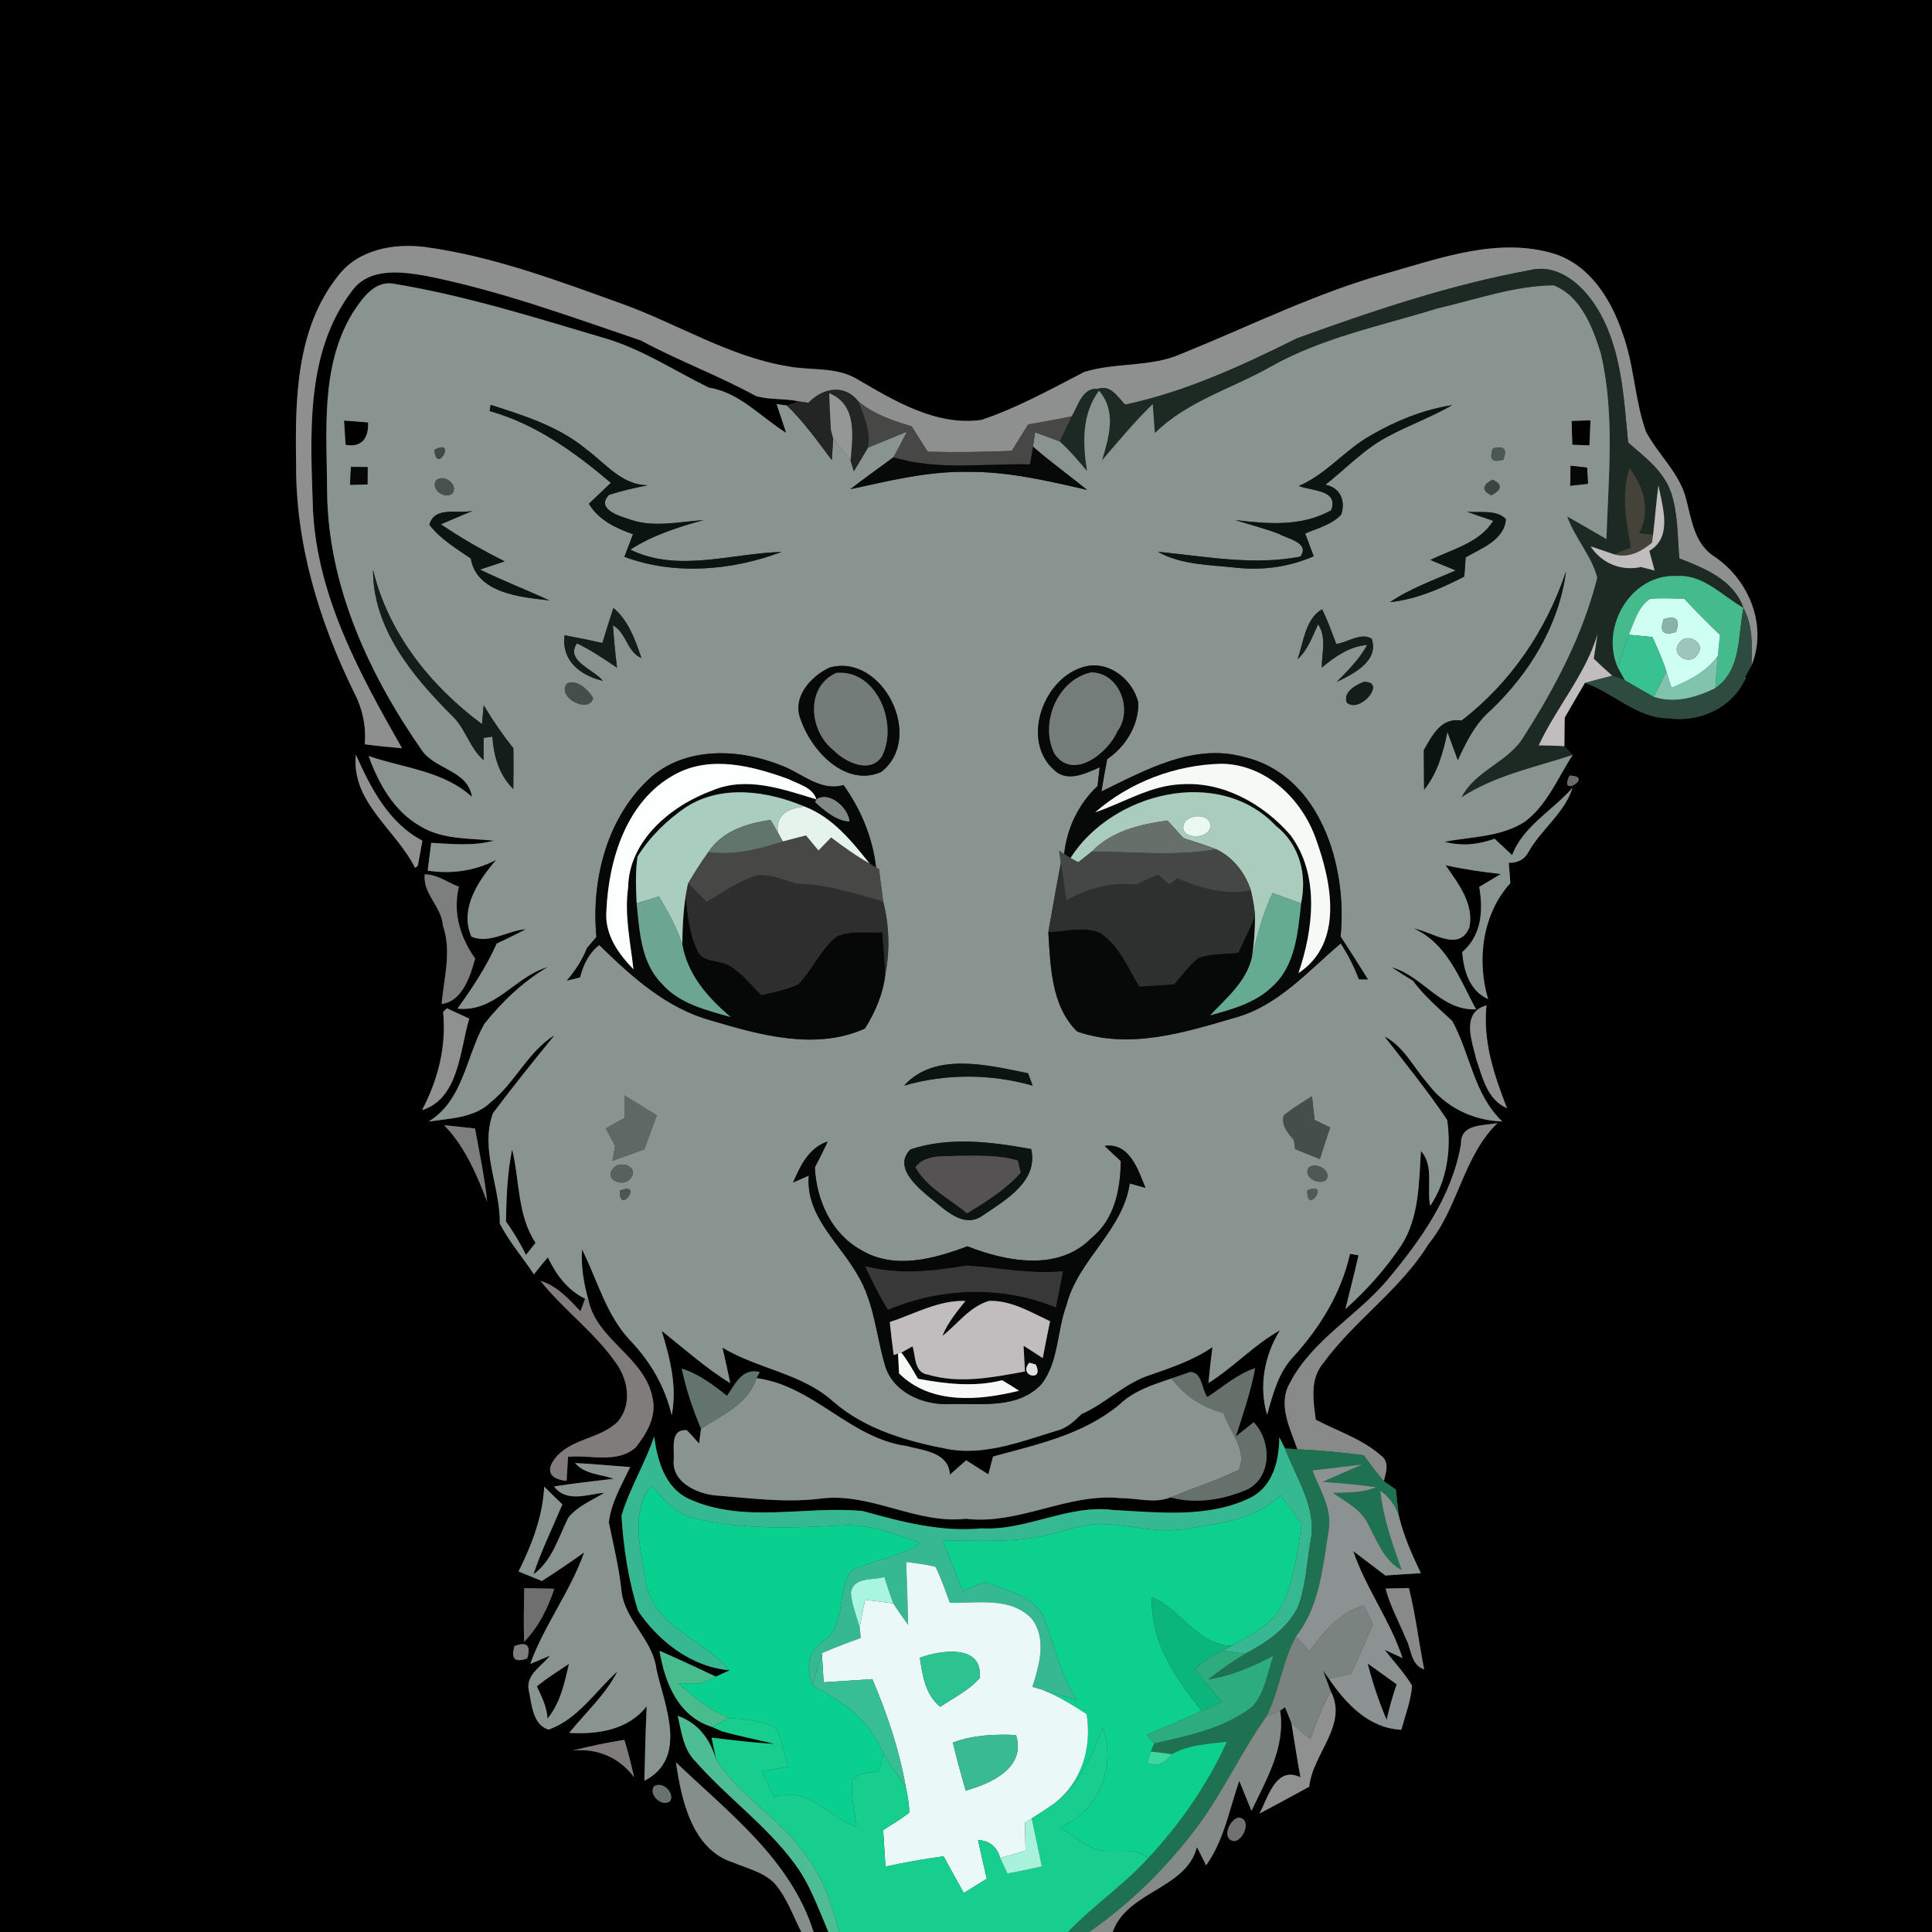 <?xml version="1.0" encoding="UTF-8" ?>
<!DOCTYPE svg PUBLIC "-//W3C//DTD SVG 1.1//EN" "http://www.w3.org/Graphics/SVG/1.1/DTD/svg11.dtd">
<svg width="250pt" height="250pt" viewBox="0 0 250 250" version="1.1" xmlns="http://www.w3.org/2000/svg">
<rect x="0" y="0" width="250" height="250" fill="#333333" stroke="none"/>
<g id="#000000ff">
<path fill="#000000" opacity="1.00" d=" M 0.00 0.00 L 250.00 0.00 L 250.00 250.00 L 143.98 250.00 C 145.82 244.72 153.54 244.42 154.88 239.01 C 155.18 239.60 155.77 240.78 156.07 241.37 C 158.40 238.12 159.07 234.13 160.36 230.44 C 160.75 231.41 161.55 233.35 161.94 234.32 C 163.88 230.23 166.37 226.08 165.65 221.36 C 165.81 221.25 166.13 221.03 166.28 220.91 C 166.56 221.60 166.83 222.28 167.11 222.97 C 167.50 225.30 167.84 227.64 168.28 229.98 C 165.09 228.43 164.07 232.66 162.97 234.68 C 165.13 233.54 167.27 232.37 169.41 231.20 C 169.86 226.90 174.48 223.22 172.20 218.85 C 171.88 217.95 171.53 217.06 171.19 216.17 C 171.38 216.43 171.75 216.94 171.94 217.20 C 174.14 220.44 177.14 223.65 181.33 223.83 C 181.84 221.94 182.58 220.08 182.72 218.12 C 181.72 216.45 180.36 215.03 179.19 213.49 C 179.77 213.76 180.91 214.30 181.49 214.56 C 179.91 209.71 176.75 205.56 175.11 200.71 C 176.49 201.76 177.87 202.81 179.26 203.87 C 180.79 203.76 182.32 203.66 183.86 203.57 C 182.71 201.16 181.61 198.71 181.00 196.10 C 180.87 194.98 180.74 193.86 180.63 192.74 C 180.24 192.47 179.46 191.93 179.07 191.66 C 179.34 190.54 179.85 189.18 178.70 188.35 C 176.27 186.20 173.09 185.20 170.26 183.71 C 169.94 181.23 169.47 178.47 171.23 176.39 C 175.27 170.83 181.21 166.90 184.85 160.98 C 188.73 156.24 189.31 149.66 193.78 145.32 C 191.96 145.70 188.98 145.36 189.05 148.04 C 187.91 154.75 183.87 160.43 179.60 165.54 C 175.64 170.28 169.80 173.36 166.90 178.97 C 165.30 181.75 166.95 184.84 167.87 187.53 L 166.27 187.41 C 166.09 187.05 165.73 186.34 165.54 185.98 C 165.53 188.97 164.73 192.31 161.83 193.79 C 156.36 196.48 150.00 195.70 144.11 195.40 C 138.23 194.61 132.88 198.10 127.02 197.77 C 121.75 198.27 116.67 196.93 111.66 195.53 C 104.18 194.80 96.23 197.22 89.09 193.93 C 85.99 192.43 85.09 188.99 84.64 185.88 C 83.48 189.39 81.47 192.58 80.42 196.13 C 80.67 200.28 81.32 204.52 82.58 208.48 C 85.27 212.43 89.53 215.74 94.43 216.13 C 93.98 216.33 93.08 216.74 92.63 216.95 C 90.21 215.80 87.79 214.68 85.34 213.61 C 86.03 217.77 87.77 222.13 92.18 223.48 L 93.44 224.04 C 95.69 224.67 97.99 225.11 100.26 225.67 C 97.52 225.51 94.80 225.18 92.08 224.85 C 92.23 225.57 92.53 227.01 92.68 227.72 C 91.90 225.11 90.42 222.99 87.70 222.03 C 88.18 224.07 88.42 226.38 90.00 227.93 C 94.04 232.54 99.13 236.16 102.79 241.11 C 104.80 243.78 105.89 246.96 107.19 250.00 L 105.28 250.00 C 102.32 240.60 94.28 234.57 87.47 228.04 C 88.17 232.90 89.54 239.34 94.90 241.02 C 96.73 241.79 98.82 242.25 100.25 243.73 C 101.82 245.56 102.61 247.88 103.69 250.00 L 0.00 250.00 L 0.00 0.00 M 43.72 35.74 C 38.31 42.53 38.18 51.73 38.32 60.00 C 38.23 70.27 41.27 80.30 45.74 89.45 C 46.88 91.57 47.40 93.91 47.20 96.31 C 48.80 96.53 50.41 96.69 52.02 96.82 C 46.60 87.29 41.09 77.29 40.50 66.07 C 40.20 56.46 39.39 45.65 45.61 37.56 C 47.81 34.62 51.87 35.13 55.04 35.68 C 64.59 37.57 73.75 40.94 82.94 44.06 C 87.78 46.68 92.96 48.58 97.79 51.23 C 99.57 51.79 101.51 51.51 103.34 51.94 C 102.96 52.07 102.20 52.34 101.82 52.47 L 100.49 52.28 C 100.90 53.52 101.31 54.77 101.73 56.01 C 98.44 53.97 95.72 50.79 91.73 50.16 C 87.15 47.92 82.84 45.02 77.87 43.65 C 68.98 41.01 60.08 38.22 50.91 36.71 C 48.37 36.29 46.79 38.74 45.59 40.56 C 41.41 47.50 42.30 55.97 42.33 63.72 C 42.47 75.89 47.78 87.32 54.62 97.14 C 56.38 99.60 60.54 99.69 61.07 103.11 C 57.35 99.73 52.25 99.40 47.70 97.83 C 48.98 101.36 50.94 104.92 54.30 106.86 C 57.19 108.67 60.68 108.45 63.93 108.78 C 61.27 109.49 58.51 109.22 55.80 109.06 C 55.68 109.96 55.45 111.76 55.34 112.66 C 58.40 113.13 61.46 112.71 64.21 111.26 C 61.93 113.93 59.41 117.55 61.00 121.20 C 63.32 122.20 65.69 120.40 68.04 120.24 C 66.80 120.90 65.54 121.50 64.27 122.10 C 62.94 125.11 61.12 127.84 59.20 130.51 C 64.06 131.04 66.62 126.37 70.87 125.14 C 67.69 127.01 64.98 129.61 62.68 132.48 C 60.28 136.71 60.00 142.34 55.46 145.13 C 58.24 144.71 61.43 144.69 63.57 142.57 C 66.68 140.05 68.32 136.09 71.76 133.95 C 69.05 137.27 66.36 140.62 63.79 144.04 C 62.06 148.79 64.75 153.52 64.67 158.33 C 65.88 160.68 67.64 162.69 69.09 164.90 C 69.68 164.16 70.27 163.42 70.89 162.70 C 71.94 164.91 73.44 166.96 75.71 168.05 L 75.11 169.67 C 73.60 168.10 72.09 166.39 69.93 165.74 C 72.94 169.51 76.94 172.39 79.70 176.36 C 81.30 178.52 81.81 181.80 79.94 183.96 C 77.64 186.24 73.77 186.12 71.77 188.79 C 70.54 190.40 71.30 191.44 73.32 191.62 C 73.36 190.84 73.45 189.29 73.50 188.51 C 76.39 188.23 79.87 189.43 82.27 187.29 C 83.66 185.54 84.95 183.35 84.47 181.03 C 83.54 175.68 77.31 173.47 76.18 168.36 C 75.55 166.18 75.17 163.94 75.31 161.67 C 77.32 165.65 78.42 170.16 81.57 173.48 C 84.18 176.20 86.06 179.46 86.92 183.14 C 87.65 179.44 86.70 175.74 85.62 172.22 C 88.55 174.52 91.31 177.03 94.50 178.98 C 94.18 177.44 93.84 175.91 93.48 174.38 C 98.06 177.15 103.74 177.69 107.82 181.36 C 112.07 185.05 117.60 186.57 123.01 187.58 C 127.78 188.29 132.37 186.45 136.85 185.10 C 138.11 184.78 139.04 183.85 139.95 182.98 C 143.10 181.60 145.54 178.96 148.86 177.91 C 151.64 176.95 154.45 175.99 156.89 174.32 C 156.69 175.86 156.52 177.41 156.37 178.97 C 159.62 176.92 162.26 174.04 165.62 172.14 C 163.61 175.41 162.87 179.35 163.96 183.08 C 164.72 180.38 165.43 177.56 167.43 175.49 C 170.85 171.71 173.57 167.27 174.69 162.25 C 174.97 162.30 175.52 162.39 175.79 162.44 C 175.27 164.77 174.66 167.08 174.09 169.40 C 176.83 166.96 179.30 164.20 181.34 161.14 C 183.64 157.53 183.61 153.08 183.87 148.95 C 185.61 150.85 184.58 153.74 185.07 156.04 C 187.23 152.85 187.83 148.69 187.26 144.92 C 184.77 141.19 181.90 137.67 179.15 134.11 C 181.66 135.41 182.88 138.08 184.68 140.12 C 186.95 143.22 190.56 145.01 194.40 145.12 C 190.70 141.61 190.26 136.36 187.91 132.10 C 186.13 130.45 184.28 128.87 182.82 126.90 C 181.90 126.34 180.98 125.77 180.08 125.17 C 184.16 126.30 186.40 130.79 191.01 130.61 C 188.88 126.73 187.28 122.07 182.93 120.15 C 185.26 120.52 188.81 123.32 190.14 119.99 C 190.76 116.94 188.68 114.30 187.06 111.96 C 189.42 112.49 191.80 112.82 194.20 113.10 C 193.51 113.52 192.11 114.35 191.41 114.77 C 191.95 117.83 191.72 121.04 189.20 123.21 C 189.42 125.61 190.13 128.19 192.56 129.28 C 191.06 124.25 191.82 118.25 195.44 114.28 C 195.39 113.62 195.29 112.31 195.24 111.65 C 196.44 111.67 197.30 111.19 197.81 110.20 C 199.48 107.27 202.44 105.23 203.49 101.93 C 200.93 104.86 197.07 106.92 195.67 110.65 C 194.92 109.94 194.16 109.23 193.40 108.53 C 191.32 109.29 189.09 109.53 186.94 108.92 C 190.42 108.26 194.24 108.32 197.31 106.33 C 200.22 104.16 201.57 100.64 203.51 97.69 C 203.24 97.41 202.70 96.84 202.43 96.56 C 202.44 95.64 202.46 93.80 202.47 92.87 C 203.33 91.36 204.21 89.87 205.09 88.37 C 208.82 89.64 211.77 92.94 215.92 92.95 C 219.94 93.52 224.18 91.58 225.87 87.79 L 225.81 87.61 C 226.02 87.23 226.44 86.48 226.65 86.11 C 228.73 80.97 226.35 75.12 221.93 72.08 C 219.33 70.50 218.92 67.44 218.23 64.76 C 217.44 61.29 214.60 58.91 212.99 55.87 C 211.51 51.73 211.47 47.22 209.94 43.08 C 208.47 38.73 205.72 34.28 201.09 32.83 C 193.88 30.66 186.49 33.36 179.57 35.33 C 170.30 37.90 161.67 42.24 152.78 45.82 C 148.81 47.56 144.33 46.86 140.27 48.15 C 135.94 50.39 131.64 52.78 126.99 54.34 C 121.15 55.15 115.77 51.90 110.92 49.06 C 108.20 47.42 104.87 47.98 101.87 47.39 C 94.28 46.11 87.66 41.90 80.50 39.32 C 72.17 36.32 63.80 33.16 54.99 31.96 C 50.94 31.46 46.30 32.28 43.72 35.74 M 46.05 97.66 C 45.42 103.82 51.26 107.35 53.71 112.31 L 54.07 112.01 C 54.21 111.20 54.51 109.59 54.66 108.79 C 50.27 106.45 47.99 102.01 46.05 97.66 M 203.10 100.36 C 201.53 103.38 206.43 100.43 203.10 100.36 M 54.97 113.14 C 54.64 115.59 57.17 117.33 57.31 119.78 C 58.48 123.12 57.42 126.59 57.15 129.91 C 59.84 129.59 60.85 126.29 61.49 124.05 C 59.55 121.29 58.57 118.12 59.38 114.75 C 57.93 114.19 56.57 113.14 54.97 113.14 M 57.34 130.95 C 57.78 135.42 56.69 139.71 54.61 143.65 C 59.39 142.17 59.50 135.90 60.72 131.81 C 60.00 131.48 58.54 130.81 57.82 130.47 L 57.34 130.95 M 191.03 137.07 C 191.83 139.42 192.45 142.32 195.01 143.40 C 193.33 139.13 191.87 134.74 192.35 130.09 C 189.01 131.04 190.47 134.71 191.03 137.07 M 57.47 145.60 C 60.17 148.39 61.67 151.94 63.04 155.50 C 62.71 152.31 62.04 149.18 61.47 146.03 C 60.14 145.88 58.80 145.73 57.47 145.60 M 88.22 177.10 C 88.78 179.77 89.65 182.36 90.71 184.88 C 90.65 185.36 90.53 186.32 90.46 186.80 C 89.96 186.20 89.43 185.63 88.89 185.07 C 86.62 184.89 87.31 187.50 87.17 188.96 C 86.97 191.79 90.07 193.20 92.43 193.50 C 96.97 193.84 101.54 194.49 106.09 193.93 C 112.60 193.04 118.46 197.25 124.98 196.53 C 131.89 197.35 138.14 193.16 145.02 193.86 C 147.16 193.85 149.40 194.59 151.46 193.76 C 154.81 194.66 158.41 194.06 161.54 192.67 C 164.62 190.93 164.50 186.41 162.23 184.04 C 161.65 184.50 160.49 185.42 159.91 185.88 C 160.86 182.96 161.85 180.05 162.42 177.04 C 160.09 177.80 158.25 179.47 156.23 180.78 C 155.45 179.77 155.61 177.53 153.98 177.54 C 153.39 177.75 152.19 178.17 151.60 178.37 C 149.18 179.18 146.67 179.98 144.80 181.80 C 140.12 185.65 134.19 186.93 128.50 188.47 C 128.34 189.05 128.04 190.20 127.89 190.78 C 126.93 190.17 125.97 189.56 125.02 188.96 C 124.32 189.58 123.62 190.20 122.92 190.82 C 122.73 187.88 119.50 187.72 117.30 187.11 C 109.98 186.11 105.26 179.29 97.89 178.33 L 98.31 177.54 C 96.00 176.97 95.15 179.12 94.07 180.62 C 92.28 179.20 90.43 177.79 88.22 177.10 M 74.41 189.32 C 75.66 190.79 77.72 190.75 79.41 191.35 C 76.83 191.66 74.25 191.94 71.69 192.34 C 73.30 194.50 76.00 193.35 78.21 193.16 C 76.60 194.17 74.70 194.88 73.52 196.42 C 72.24 198.98 71.46 201.95 69.03 203.72 C 70.05 200.62 71.51 197.68 72.77 194.67 C 71.98 193.90 71.20 193.13 70.42 192.37 C 70.23 196.27 68.81 199.89 67.10 203.35 C 67.85 203.66 69.36 204.27 70.11 204.58 C 71.98 203.40 73.80 202.16 75.59 200.88 C 73.80 205.96 70.43 210.27 68.61 215.31 C 69.25 215.04 70.53 214.51 71.17 214.24 C 70.09 215.61 67.98 216.73 68.43 218.76 C 68.81 220.54 68.93 223.21 71.00 223.81 C 74.78 222.46 77.03 218.87 79.89 216.28 C 78.34 219.31 75.77 221.61 73.66 224.23 C 77.33 224.46 81.28 223.87 83.68 220.79 C 83.54 224.00 83.45 227.22 83.38 230.44 C 89.09 227.49 86.01 220.73 84.95 216.04 C 84.51 212.14 80.79 209.67 80.41 205.78 C 80.10 202.80 79.37 199.90 78.78 196.97 C 79.11 194.41 80.44 192.13 81.55 189.84 C 79.17 189.67 76.79 189.42 74.41 189.32 M 67.84 205.50 C 67.79 207.82 67.75 210.14 67.82 212.46 C 69.69 210.53 70.89 208.11 71.73 205.58 C 70.76 205.56 68.81 205.52 67.84 205.50 M 179.29 205.56 C 179.89 207.82 181.03 209.88 181.92 212.04 C 182.65 213.40 182.53 215.43 184.29 216.03 C 183.59 212.52 183.18 208.95 182.31 205.49 C 181.56 205.50 180.04 205.54 179.29 205.56 M 66.58 213.00 C 66.08 214.64 66.62 215.18 68.22 214.60 C 68.73 212.92 68.18 212.38 66.58 213.00 M 74.07 226.52 C 77.29 226.20 80.12 227.39 82.05 229.98 C 81.70 228.34 81.28 226.73 80.79 225.13 C 78.53 225.49 76.29 225.97 74.07 226.52 M 84.58 231.20 C 83.95 232.31 85.69 233.89 86.72 233.07 C 87.37 231.93 85.61 230.36 84.58 231.20 M 160.26 235.20 C 159.04 235.42 158.00 238.10 159.74 238.24 C 161.01 238.05 162.00 235.32 160.26 235.20 Z" />
<path fill="#000000" opacity="1.00" d=" M 44.52 54.42 C 45.55 54.50 46.59 54.58 47.63 54.66 C 47.72 56.63 46.85 57.96 44.72 57.56 C 44.65 56.51 44.58 55.46 44.52 54.42 Z" />
<path fill="#000000" opacity="1.00" d=" M 203.37 54.47 C 203.98 54.45 205.20 54.41 205.81 54.39 C 205.76 55.47 205.71 56.55 205.67 57.63 C 205.11 57.61 204.01 57.57 203.46 57.55 C 203.42 56.52 203.39 55.49 203.37 54.47 Z" />
<path fill="#000000" opacity="1.00" d=" M 66.27 148.73 C 67.26 152.76 66.92 157.22 69.30 160.82 C 68.89 161.34 68.48 161.87 68.06 162.39 C 67.32 160.86 66.44 159.42 65.47 158.05 C 65.53 154.93 65.64 151.80 66.27 148.73 Z" />
<path fill="#000000" opacity="1.00" d=" M 69.47 218.20 C 70.79 217.15 72.22 216.24 73.62 215.30 C 73.05 217.78 72.51 220.36 70.85 222.39 C 70.77 220.85 70.08 219.55 69.47 218.20 Z" />
<path fill="#000000" opacity="1.00" d=" M 176.98 215.26 C 178.23 216.15 179.48 217.05 180.73 217.95 C 180.20 219.45 179.78 220.99 179.43 222.55 C 178.42 220.18 177.61 217.74 176.98 215.26 Z" />
</g>
<g id="#8e8f8fff">
<path fill="#8e8f8f" opacity="1.00" d=" M 43.72 35.74 C 46.30 32.28 50.94 31.46 54.99 31.96 C 63.80 33.16 72.17 36.32 80.50 39.32 C 87.66 41.90 94.28 46.11 101.87 47.39 C 104.87 47.98 108.20 47.42 110.92 49.06 C 115.77 51.90 121.15 55.15 126.99 54.34 C 131.64 52.78 135.94 50.39 140.27 48.15 C 144.33 46.86 148.81 47.56 152.78 45.82 C 161.67 42.24 170.30 37.90 179.57 35.33 C 186.49 33.36 193.88 30.66 201.09 32.83 C 205.72 34.28 208.47 38.73 209.94 43.08 C 211.47 47.22 211.51 51.73 212.99 55.87 C 214.60 58.91 217.44 61.29 218.23 64.76 C 218.92 67.44 219.33 70.50 221.93 72.08 C 226.35 75.12 228.73 80.97 226.65 86.11 C 226.73 83.59 226.83 80.95 225.60 78.66 C 224.30 75.00 220.62 73.56 217.31 72.26 C 217.05 69.44 217.14 66.53 216.26 63.81 C 215.32 60.98 212.84 59.14 210.68 57.27 C 210.09 51.26 209.84 44.86 206.49 39.61 C 204.70 36.79 201.56 34.06 197.97 34.96 C 187.66 36.85 177.67 40.21 167.83 43.78 C 160.69 47.32 153.44 50.69 145.60 52.36 C 144.61 51.39 143.76 49.77 142.12 50.30 C 140.02 50.14 139.55 52.48 138.68 53.87 C 136.80 54.26 134.92 54.60 133.04 54.93 C 132.33 56.06 131.63 57.20 130.93 58.34 C 127.30 58.50 123.67 58.55 120.04 58.45 C 119.35 57.36 118.66 56.26 117.97 55.17 C 115.54 54.44 113.07 53.61 111.09 51.96 C 109.26 49.64 106.48 50.18 104.62 52.12 C 104.30 52.07 103.66 51.98 103.34 51.94 C 101.51 51.51 99.57 51.79 97.79 51.23 C 92.96 48.58 87.78 46.68 82.94 44.06 C 73.75 40.94 64.59 37.57 55.04 35.68 C 51.87 35.13 47.81 34.62 45.61 37.56 C 39.39 45.65 40.20 56.46 40.50 66.07 C 41.09 77.29 46.60 87.29 52.02 96.82 C 50.41 96.69 48.80 96.53 47.20 96.31 C 47.40 93.91 46.88 91.57 45.74 89.45 C 41.27 80.30 38.23 70.27 38.32 60.00 C 38.18 51.73 38.31 42.53 43.72 35.74 Z" />
</g>
<g id="#1c2a23ff">
<path fill="#1c2a23" opacity="1.00" d=" M 167.83 43.78 C 177.67 40.21 187.66 36.85 197.97 34.96 C 201.56 34.06 204.70 36.79 206.49 39.61 C 209.84 44.86 210.09 51.26 210.68 57.27 C 212.84 59.14 215.32 60.98 216.26 63.81 C 217.14 66.53 217.05 69.44 217.31 72.26 C 220.62 73.56 224.30 75.00 225.60 78.66 C 222.83 77.08 220.41 74.30 216.94 74.53 C 211.05 74.26 207.03 81.14 209.34 86.37 C 209.57 86.78 210.03 87.60 210.25 88.01 C 209.85 87.87 209.03 87.58 208.63 87.44 C 207.81 86.72 207.01 85.98 206.23 85.23 C 206.39 84.18 206.56 83.12 206.72 82.07 C 205.14 87.33 201.40 91.51 199.11 96.45 C 200.21 96.47 201.32 96.48 202.43 96.56 C 202.70 96.84 203.24 97.41 203.51 97.69 C 198.62 99.30 193.48 100.32 189.11 103.18 C 190.93 99.62 195.27 98.63 197.24 95.21 C 201.28 88.88 204.85 82.08 206.68 74.76 C 205.98 71.96 203.78 69.61 202.80 66.84 C 204.50 67.78 206.18 68.78 207.87 69.76 C 208.13 61.78 208.99 53.62 207.15 45.75 C 206.10 42.38 204.58 38.33 201.05 36.93 C 195.89 36.98 190.94 38.79 185.95 39.93 C 178.68 42.19 171.06 43.70 164.38 47.48 C 159.37 50.32 153.63 51.90 149.44 56.05 C 149.37 55.11 149.23 53.23 149.16 52.29 C 146.81 54.57 144.73 57.09 142.60 59.57 C 143.50 56.56 144.52 53.25 142.21 50.55 C 139.95 53.62 140.10 57.40 140.66 60.95 C 139.54 59.62 138.41 58.28 137.11 57.11 C 137.63 56.03 138.15 54.95 138.68 53.87 C 139.55 52.48 140.02 50.14 142.12 50.30 C 143.76 49.77 144.61 51.39 145.60 52.36 C 153.44 50.69 160.69 47.32 167.83 43.78 M 211.04 70.86 C 210.49 71.08 209.41 71.51 208.86 71.73 C 208.10 71.47 206.58 70.95 205.82 70.69 C 207.25 72.90 209.80 73.94 212.34 73.37 C 212.78 73.48 213.67 73.71 214.11 73.83 C 213.94 73.19 213.59 71.91 213.42 71.28 C 216.48 69.53 215.12 65.54 214.60 62.80 C 214.31 64.92 214.16 67.06 213.91 69.19 C 213.46 69.15 212.55 69.07 212.09 69.03 C 213.61 66.15 212.75 63.09 210.87 60.62 C 209.74 63.99 210.47 67.47 211.04 70.86 Z" />
</g>
<g id="#899490ff">
<path fill="#899490" opacity="1.00" d=" M 45.59 40.56 C 46.79 38.74 48.37 36.29 50.91 36.71 C 60.08 38.22 68.98 41.01 77.87 43.65 C 82.84 45.02 87.15 47.92 91.73 50.16 C 95.72 50.79 98.44 53.97 101.73 56.01 C 101.31 54.77 100.90 53.52 100.49 52.28 L 101.82 52.47 C 104.03 54.59 105.80 57.11 107.64 59.54 C 107.68 58.84 107.77 57.43 107.81 56.72 C 108.56 57.67 109.30 58.63 110.06 59.58 C 110.17 59.93 110.38 60.63 110.49 60.98 C 111.11 59.96 111.72 58.94 112.32 57.92 C 114.00 57.23 115.67 56.54 117.35 55.87 C 116.79 56.99 116.21 58.09 115.61 59.17 C 113.76 60.56 111.85 61.87 110.04 63.30 C 114.98 62.23 119.95 60.99 125.04 61.06 C 130.34 60.98 135.53 62.21 140.67 63.39 C 138.35 61.51 135.92 59.76 133.67 57.80 C 133.74 57.34 133.88 56.41 133.94 55.95 C 135.00 56.33 136.05 56.71 137.11 57.11 C 138.41 58.28 139.54 59.62 140.66 60.95 C 140.10 57.40 139.95 53.62 142.21 50.55 C 144.52 53.25 143.50 56.56 142.60 59.57 C 144.73 57.09 146.81 54.57 149.16 52.29 C 149.23 53.23 149.37 55.11 149.44 56.05 C 153.63 51.90 159.37 50.32 164.38 47.48 C 171.06 43.70 178.68 42.19 185.95 39.93 C 190.94 38.79 195.89 36.98 201.05 36.93 C 204.58 38.33 206.10 42.38 207.15 45.75 C 208.99 53.62 208.13 61.78 207.87 69.76 C 206.18 68.78 204.50 67.78 202.80 66.84 C 203.78 69.61 205.98 71.96 206.68 74.76 C 204.85 82.08 201.28 88.88 197.24 95.21 C 195.27 98.63 190.93 99.62 189.11 103.18 C 193.48 100.32 198.62 99.30 203.51 97.69 C 201.57 100.64 200.22 104.16 197.31 106.33 C 194.24 108.32 190.42 108.26 186.94 108.92 C 189.09 109.53 191.32 109.29 193.40 108.53 C 194.16 109.23 194.92 109.94 195.67 110.65 C 197.07 106.92 200.93 104.86 203.49 101.93 C 202.44 105.23 199.48 107.27 197.81 110.20 C 197.30 111.19 196.44 111.67 195.24 111.65 C 195.29 112.31 195.39 113.62 195.44 114.28 C 191.82 118.25 191.06 124.25 192.56 129.28 C 190.13 128.19 189.42 125.61 189.20 123.21 C 191.72 121.04 191.95 117.83 191.41 114.77 C 192.11 114.35 193.51 113.52 194.20 113.10 C 191.80 112.82 189.42 112.49 187.06 111.96 C 188.68 114.30 190.76 116.94 190.14 119.99 C 188.81 123.32 185.26 120.52 182.93 120.15 C 187.28 122.07 188.88 126.73 191.01 130.61 C 186.40 130.79 184.16 126.30 180.08 125.17 C 180.98 125.77 181.90 126.34 182.82 126.90 C 184.28 128.87 186.13 130.45 187.91 132.10 C 190.26 136.36 190.70 141.61 194.40 145.12 C 190.56 145.01 186.95 143.22 184.68 140.12 C 182.88 138.08 181.66 135.41 179.15 134.11 C 181.90 137.67 184.77 141.19 187.26 144.92 C 187.83 148.69 187.23 152.85 185.07 156.04 C 184.58 153.74 185.61 150.85 183.87 148.95 C 183.61 153.08 183.64 157.53 181.34 161.14 C 179.30 164.20 176.83 166.96 174.09 169.40 C 174.66 167.08 175.27 164.77 175.79 162.44 C 175.52 162.39 174.97 162.30 174.69 162.25 C 173.57 167.27 170.85 171.71 167.43 175.49 C 165.43 177.56 164.72 180.38 163.96 183.08 C 162.87 179.35 163.61 175.41 165.62 172.14 C 162.26 174.04 159.62 176.92 156.37 178.97 C 156.52 177.41 156.69 175.86 156.89 174.32 C 154.45 175.99 151.64 176.95 148.86 177.91 C 145.54 178.96 143.10 181.60 139.95 182.98 C 139.04 183.85 138.11 184.78 136.85 185.10 C 132.37 186.45 127.78 188.29 123.01 187.58 C 117.60 186.57 112.07 185.05 107.82 181.36 C 103.74 177.69 98.06 177.15 93.48 174.38 C 93.84 175.91 94.18 177.44 94.50 178.98 C 91.31 177.03 88.55 174.52 85.62 172.22 C 86.70 175.74 87.65 179.44 86.92 183.14 C 86.06 179.46 84.18 176.20 81.57 173.48 C 78.42 170.16 77.32 165.65 75.31 161.67 C 75.17 163.94 75.55 166.18 76.18 168.36 L 75.71 168.05 C 73.44 166.96 71.94 164.91 70.89 162.70 C 70.27 163.42 69.68 164.16 69.09 164.90 C 67.64 162.69 65.88 160.68 64.67 158.33 C 64.75 153.52 62.06 148.79 63.79 144.04 C 66.36 140.62 69.05 137.27 71.76 133.95 C 68.32 136.09 66.68 140.05 63.57 142.57 C 61.43 144.69 58.24 144.71 55.46 145.13 C 60.00 142.34 60.28 136.71 62.68 132.48 C 64.98 129.61 67.69 127.01 70.87 125.14 C 66.62 126.37 64.06 131.04 59.20 130.51 C 61.12 127.84 62.94 125.11 64.27 122.10 C 65.54 121.50 66.80 120.90 68.04 120.24 C 65.69 120.40 63.32 122.20 61.00 121.20 C 59.41 117.55 61.93 113.93 64.21 111.26 C 61.46 112.71 58.40 113.13 55.34 112.66 C 55.45 111.76 55.68 109.96 55.80 109.06 C 58.51 109.22 61.27 109.49 63.93 108.78 C 60.68 108.45 57.19 108.67 54.30 106.86 C 50.94 104.92 48.98 101.36 47.70 97.83 C 52.25 99.40 57.35 99.73 61.07 103.11 C 60.54 99.69 56.38 99.60 54.62 97.14 C 47.78 87.32 42.47 75.89 42.33 63.72 C 42.30 55.97 41.41 47.50 45.59 40.56 M 63.49 52.39 C 63.46 52.59 63.39 52.99 63.36 53.19 C 69.35 54.87 74.37 58.52 79.05 62.48 C 78.10 63.38 77.14 64.28 76.20 65.19 C 77.47 67.30 79.67 68.34 81.91 69.13 C 81.54 70.11 81.17 71.08 80.80 72.05 C 87.28 74.48 94.76 73.83 101.13 71.42 C 94.65 71.60 87.67 74.14 81.56 71.12 C 84.45 69.25 87.74 68.21 91.04 67.30 C 87.76 67.52 84.31 68.37 81.12 67.08 C 79.86 66.70 77.13 65.75 78.82 64.03 C 80.46 63.50 82.14 63.13 83.83 62.79 C 80.45 62.78 78.34 59.95 75.85 58.12 C 72.29 55.17 67.81 53.77 63.49 52.39 M 177.37 56.34 C 174.04 58.21 171.62 61.38 168.07 62.88 C 169.70 63.56 173.26 63.33 172.25 66.03 C 168.42 68.18 164.03 67.80 159.86 67.30 C 161.73 67.89 163.63 68.38 165.47 69.07 C 166.55 69.71 169.58 70.22 168.26 72.03 C 162.13 73.21 155.94 71.99 149.83 71.40 C 152.89 73.12 156.54 73.08 159.94 73.46 C 163.37 73.84 166.83 73.36 169.99 71.98 C 169.62 70.99 169.26 70.01 168.89 69.04 C 170.50 68.34 172.34 67.90 173.57 66.57 C 174.12 64.80 173.46 63.12 171.51 62.72 C 174.17 60.64 176.52 58.10 179.54 56.51 C 182.27 55.03 185.22 53.98 187.92 52.42 C 184.18 53.01 180.63 54.45 177.37 56.34 M 44.52 54.42 C 44.58 55.46 44.65 56.51 44.72 57.56 C 46.85 57.96 47.72 56.63 47.63 54.66 C 46.59 54.58 45.55 54.50 44.52 54.42 M 203.37 54.47 C 203.39 55.49 203.42 56.52 203.46 57.55 C 204.01 57.57 205.11 57.61 205.67 57.63 C 205.71 56.55 205.76 55.47 205.81 54.39 C 205.20 54.41 203.98 54.45 203.37 54.47 M 56.22 58.21 C 56.44 61.54 59.18 56.61 56.22 58.21 M 193.19 58.03 C 192.64 59.41 193.09 59.90 194.52 59.49 C 195.07 58.11 194.62 57.63 193.19 58.03 M 45.41 60.42 C 45.38 61.00 45.33 62.15 45.30 62.73 C 45.87 62.72 46.99 62.70 47.55 62.69 C 47.56 62.13 47.57 61.01 47.57 60.45 C 47.03 60.44 45.95 60.43 45.41 60.42 M 203.24 60.27 C 203.23 60.91 203.21 62.20 203.19 62.85 C 203.77 62.78 204.91 62.66 205.48 62.60 C 205.46 62.08 205.40 61.03 205.37 60.51 C 204.84 60.45 203.77 60.33 203.24 60.27 M 56.44 62.15 C 55.66 63.30 57.59 64.71 58.56 63.83 C 59.35 62.68 57.40 61.28 56.44 62.15 M 193.15 62.07 C 191.77 62.79 191.72 63.47 192.98 64.09 C 194.36 63.36 194.42 62.69 193.15 62.07 M 55.56 67.91 C 57.00 69.76 59.02 70.97 60.92 72.27 C 61.68 76.76 67.38 77.28 71.08 77.69 C 68.11 76.32 65.05 75.13 62.10 73.70 C 62.91 73.43 64.51 72.90 65.31 72.64 C 62.46 71.22 59.68 69.63 57.04 67.84 C 58.41 67.26 59.78 66.69 61.15 66.10 C 59.27 66.55 56.24 65.42 55.56 67.91 M 189.80 66.20 C 190.93 66.61 192.07 67.01 193.22 67.39 C 191.47 70.26 187.92 71.05 185.09 72.46 C 186.18 72.91 187.28 73.36 188.37 73.81 C 185.49 75.09 182.48 76.14 179.86 77.92 C 183.28 77.55 186.46 76.17 189.48 74.60 C 189.53 73.98 189.62 72.74 189.66 72.12 C 191.66 70.96 194.69 69.87 194.86 67.17 C 193.55 65.86 191.45 66.42 189.80 66.20 M 58.42 92.54 C 60.23 94.18 60.74 96.77 62.58 98.36 C 62.58 97.64 62.58 96.20 62.58 95.48 L 63.72 95.32 C 63.88 97.85 64.59 100.29 66.42 102.10 C 66.45 100.34 66.46 98.58 66.43 96.83 C 65.03 95.06 63.74 93.20 62.59 91.26 C 62.54 91.87 62.43 93.09 62.37 93.70 C 55.71 88.77 50.23 81.90 48.27 73.73 C 48.24 81.29 53.36 87.47 58.42 92.54 M 189.13 93.24 C 186.44 92.83 185.36 95.14 184.24 97.07 C 184.26 98.77 184.26 100.47 184.28 102.18 C 186.03 100.02 186.74 97.36 187.30 94.70 C 187.75 95.92 188.19 97.14 188.64 98.36 C 189.73 96.00 190.90 93.62 192.91 91.89 C 197.92 87.12 201.73 80.90 202.64 73.95 C 200.10 81.54 195.50 88.34 189.13 93.24 M 79.38 78.67 C 78.88 80.17 78.40 81.68 77.95 83.20 C 76.32 82.84 74.69 82.50 73.06 82.20 C 72.61 85.48 75.10 87.42 78.01 88.10 C 76.86 86.62 73.09 85.51 74.66 83.25 C 76.49 84.13 78.17 85.27 79.84 86.40 C 79.62 84.58 79.44 82.75 79.31 80.91 C 81.08 81.87 81.10 84.36 83.00 85.15 C 82.20 82.80 81.34 80.32 79.38 78.67 M 167.89 85.32 C 169.23 84.11 169.82 82.38 170.56 80.78 C 171.69 82.46 171.04 84.53 171.03 86.39 C 172.75 84.98 174.60 83.63 176.91 83.46 C 175.92 85.29 174.43 86.76 172.98 88.23 C 175.10 87.24 178.51 85.50 177.49 82.64 C 176.04 81.80 174.39 83.14 172.91 83.33 C 172.34 81.82 171.80 80.29 171.08 78.84 C 168.88 80.09 168.70 83.13 167.89 85.32 M 107.32 86.39 C 104.83 87.59 102.41 90.29 103.65 93.21 C 105.04 97.22 109.45 101.88 114.01 99.90 C 119.73 95.50 114.21 84.44 107.32 86.39 M 136.39 99.63 C 138.13 101.29 140.47 100.08 142.30 99.29 C 142.23 99.90 142.09 101.10 142.02 101.71 C 139.56 104.03 138.07 107.14 137.70 110.51 L 137.05 110.09 C 137.11 110.48 137.22 111.25 137.28 111.64 C 136.70 114.62 136.19 117.62 135.65 120.61 C 135.94 125.03 136.01 130.17 139.39 133.48 C 146.17 135.84 153.35 133.59 159.93 131.65 C 165.44 130.11 169.27 125.64 173.49 122.08 C 174.44 123.54 175.23 125.09 175.84 126.72 C 176.13 126.72 176.71 126.73 177.00 126.73 C 175.84 124.87 174.68 123.02 173.47 121.19 C 174.38 112.21 170.90 100.31 161.03 97.97 C 154.44 96.11 148.25 99.65 142.53 102.41 C 142.75 101.01 143.00 99.62 143.27 98.24 C 145.66 96.60 147.35 93.88 147.30 90.93 C 146.58 87.85 143.29 85.30 140.08 86.34 C 134.96 87.90 132.12 95.81 136.39 99.63 M 73.35 88.46 C 71.99 90.27 76.27 92.41 76.75 90.33 C 76.12 89.27 74.67 87.83 73.35 88.46 M 176.47 88.24 C 175.43 88.60 173.77 89.59 174.27 90.90 C 175.93 92.45 179.55 88.12 176.47 88.24 M 84.44 100.39 C 78.60 105.47 76.46 113.75 77.18 121.24 C 76.87 121.60 76.27 122.32 75.96 122.68 C 75.35 124.22 74.44 125.62 73.36 126.88 C 73.78 126.78 74.63 126.57 75.05 126.47 C 75.47 124.84 76.19 123.33 77.54 122.28 C 81.70 126.35 86.23 130.47 91.99 132.04 C 98.34 133.94 105.54 135.95 111.91 133.10 C 113.24 131.01 114.26 128.63 114.55 126.15 C 115.16 123.00 115.08 119.77 114.28 116.66 C 114.10 115.26 113.92 113.86 113.74 112.47 L 113.36 112.24 C 112.92 108.36 111.40 104.74 109.15 101.59 C 106.11 102.45 103.75 100.02 101.09 99.05 C 95.79 96.90 89.08 96.58 84.44 100.39 M 116.99 140.48 C 122.43 138.91 128.19 138.94 133.63 140.48 C 133.48 140.08 133.17 139.28 133.02 138.88 C 127.91 137.84 120.96 136.06 116.99 140.48 M 80.80 141.75 C 80.80 142.48 80.80 143.94 80.80 144.67 C 80.20 145.01 78.99 145.68 78.39 146.02 C 78.69 146.58 79.29 147.71 79.59 148.27 C 79.51 148.76 79.34 149.72 79.25 150.21 C 80.62 149.71 81.99 149.22 83.37 148.73 C 83.90 147.26 84.45 145.79 84.99 144.33 C 83.60 143.46 82.20 142.60 80.80 141.75 M 166.12 144.32 C 165.76 145.63 166.66 146.61 167.43 147.54 C 167.47 147.82 167.55 148.40 167.58 148.68 C 168.65 149.11 169.72 149.54 170.79 149.98 C 171.22 148.61 171.66 147.25 172.11 145.89 C 171.61 145.65 170.61 145.17 170.11 144.93 C 170.02 144.16 169.85 142.63 169.77 141.86 C 168.52 142.64 167.27 143.41 166.12 144.32 M 102.62 153.02 C 103.13 152.79 104.15 152.34 104.66 152.11 C 104.21 157.36 108.62 160.82 110.97 164.98 C 113.11 168.51 113.36 172.73 114.50 176.61 C 115.50 180.20 119.53 181.89 123.00 181.68 C 127.00 181.60 131.78 182.35 134.81 179.06 C 137.01 176.14 136.76 172.21 138.00 168.88 C 139.51 162.98 145.28 159.28 146.19 153.14 C 146.70 153.28 147.71 153.56 148.22 153.70 C 147.26 151.36 146.17 147.83 142.95 148.28 C 143.63 148.94 144.32 149.60 145.03 150.24 C 144.99 153.89 144.23 157.78 141.24 160.19 C 136.98 164.56 130.27 163.27 125.18 161.27 C 120.84 162.91 115.68 164.33 111.41 161.74 C 107.57 159.61 105.65 155.30 105.44 151.06 C 106.02 149.95 106.58 148.83 107.11 147.71 C 104.66 148.50 103.57 150.85 102.62 153.02 M 117.82 148.73 C 115.62 150.90 118.45 153.40 120.13 154.81 C 122.08 156.31 124.65 159.18 127.24 157.23 C 130.15 155.27 134.38 152.83 133.44 148.69 C 128.32 147.76 122.86 147.05 117.82 148.73 M 66.27 148.73 C 65.64 151.80 65.53 154.93 65.47 158.05 C 66.44 159.42 67.32 160.86 68.06 162.39 C 68.48 161.87 68.89 161.34 69.30 160.82 C 66.92 157.22 67.26 152.76 66.27 148.73 M 79.30 151.26 C 78.12 152.71 80.76 153.71 81.58 152.48 C 82.85 151.03 80.11 149.98 79.30 151.26 M 169.33 151.10 C 168.57 152.31 170.68 153.46 171.61 152.67 C 172.37 151.45 170.25 150.27 169.33 151.10 M 80.22 154.06 C 80.06 157.37 83.35 152.80 80.22 154.06 M 169.16 154.05 C 169.08 157.38 172.24 152.70 169.16 154.05 Z" />
<path fill="#899490" opacity="1.00" d=" M 90.71 184.88 C 93.44 183.07 96.79 181.72 97.89 178.33 C 105.26 179.29 109.98 186.11 117.30 187.11 C 119.50 187.72 122.73 187.88 122.92 190.82 C 123.62 190.20 124.32 189.58 125.02 188.96 C 125.97 189.56 126.93 190.17 127.89 190.78 C 128.04 190.20 128.34 189.05 128.50 188.47 C 134.19 186.93 140.12 185.65 144.80 181.80 C 146.67 179.98 149.18 179.18 151.60 178.37 C 153.29 180.61 155.61 182.15 158.33 182.84 C 159.06 185.18 161.49 187.70 160.28 190.20 C 157.43 191.60 154.39 192.54 151.46 193.76 C 149.40 194.59 147.16 193.85 145.02 193.86 C 138.14 193.16 131.89 197.35 124.98 196.53 C 118.46 197.25 112.60 193.04 106.09 193.93 C 101.54 194.49 96.97 193.84 92.43 193.50 C 90.07 193.20 86.97 191.79 87.17 188.96 C 87.31 187.50 86.62 184.89 88.89 185.07 C 89.43 185.63 89.96 186.20 90.46 186.80 C 90.53 186.32 90.65 185.36 90.71 184.88 Z" />
<path fill="#899490" opacity="1.00" d=" M 74.41 189.32 C 76.79 189.42 79.17 189.67 81.55 189.84 C 80.44 192.13 79.11 194.41 78.78 196.97 C 79.37 199.90 80.10 202.80 80.41 205.78 C 80.79 209.67 84.51 212.14 84.95 216.04 C 86.01 220.73 89.09 227.49 83.38 230.44 C 83.45 227.22 83.54 224.00 83.68 220.79 C 81.28 223.87 77.33 224.46 73.66 224.23 C 75.77 221.61 78.34 219.31 79.89 216.28 C 77.03 218.87 74.78 222.46 71.00 223.81 C 68.93 223.21 68.81 220.54 68.43 218.76 C 67.98 216.73 70.09 215.61 71.17 214.24 C 70.53 214.51 69.25 215.04 68.61 215.31 C 70.43 210.27 73.80 205.96 75.59 200.88 C 73.80 202.16 71.98 203.40 70.11 204.58 C 69.36 204.27 67.85 203.66 67.10 203.35 C 68.81 199.89 70.23 196.27 70.42 192.37 C 71.20 193.13 71.98 193.90 72.77 194.67 C 71.51 197.68 70.05 200.62 69.03 203.72 C 71.46 201.95 72.24 198.98 73.52 196.42 C 74.70 194.88 76.60 194.17 78.21 193.16 C 76.00 193.35 73.30 194.50 71.69 192.34 C 74.25 191.94 76.83 191.66 79.41 191.35 C 77.72 190.75 75.66 190.79 74.41 189.32 M 69.47 218.20 C 70.08 219.55 70.77 220.85 70.85 222.39 C 72.51 220.36 73.05 217.78 73.62 215.30 C 72.22 216.24 70.79 217.15 69.47 218.20 Z" />
</g>
<g id="#222524ff">
<path fill="#222524" opacity="1.00" d=" M 104.62 52.12 C 106.48 50.18 109.26 49.64 111.09 51.96 C 111.84 53.84 112.71 55.84 112.32 57.92 C 111.72 58.94 111.11 59.96 110.49 60.98 C 110.38 60.63 110.17 59.93 110.06 59.58 C 110.33 56.44 110.95 52.39 107.30 50.88 C 107.35 52.46 107.43 54.04 107.52 55.62 C 107.60 55.89 107.74 56.44 107.81 56.72 C 107.77 57.43 107.68 58.84 107.64 59.54 C 105.80 57.11 104.03 54.59 101.82 52.47 C 102.20 52.34 102.96 52.07 103.34 51.94 C 103.66 51.98 104.30 52.07 104.62 52.12 Z" />
</g>
<g id="#0b1411ff">
<path fill="#0b1411" opacity="1.00" d=" M 63.49 52.39 C 67.81 53.77 72.29 55.17 75.85 58.12 C 78.34 59.95 80.45 62.78 83.83 62.79 C 82.14 63.13 80.46 63.50 78.82 64.03 C 77.13 65.75 79.86 66.70 81.12 67.08 C 84.31 68.37 87.76 67.52 91.04 67.30 C 87.74 68.21 84.45 69.25 81.56 71.12 C 87.67 74.14 94.65 71.60 101.13 71.42 C 94.76 73.83 87.28 74.48 80.80 72.05 C 81.17 71.08 81.54 70.11 81.91 69.13 C 79.67 68.34 77.47 67.30 76.20 65.19 C 77.14 64.28 78.10 63.38 79.05 62.48 C 74.37 58.52 69.35 54.87 63.36 53.19 C 63.39 52.99 63.46 52.59 63.49 52.39 Z" />
<path fill="#0b1411" opacity="1.00" d=" M 177.37 56.34 C 180.63 54.45 184.18 53.01 187.92 52.42 C 185.22 53.98 182.27 55.03 179.54 56.51 C 176.52 58.10 174.17 60.64 171.51 62.72 C 173.46 63.12 174.12 64.80 173.57 66.57 C 172.34 67.90 170.50 68.34 168.89 69.04 C 169.26 70.01 169.62 70.99 169.99 71.98 C 166.83 73.36 163.37 73.84 159.94 73.46 C 156.54 73.08 152.89 73.12 149.83 71.40 C 155.94 71.99 162.13 73.21 168.26 72.03 C 169.58 70.22 166.55 69.71 165.47 69.07 C 163.63 68.38 161.73 67.89 159.86 67.30 C 164.03 67.80 168.42 68.18 172.25 66.03 C 173.26 63.33 169.70 63.56 168.07 62.88 C 171.62 61.38 174.04 58.21 177.37 56.34 Z" />
<path fill="#0b1411" opacity="1.00" d=" M 55.56 67.91 C 56.24 65.42 59.27 66.55 61.15 66.10 C 59.78 66.69 58.41 67.26 57.04 67.84 C 59.68 69.63 62.46 71.22 65.31 72.64 C 64.51 72.90 62.91 73.43 62.10 73.70 C 65.05 75.13 68.11 76.32 71.08 77.69 C 67.38 77.28 61.68 76.76 60.92 72.27 C 59.02 70.97 57.00 69.76 55.56 67.91 Z" />
<path fill="#0b1411" opacity="1.00" d=" M 189.80 66.20 C 191.45 66.42 193.55 65.86 194.86 67.17 C 194.69 69.87 191.66 70.96 189.66 72.12 C 189.62 72.74 189.53 73.98 189.48 74.60 C 186.46 76.17 183.28 77.55 179.86 77.92 C 182.48 76.14 185.49 75.09 188.37 73.81 C 187.28 73.36 186.18 72.91 185.09 72.46 C 187.92 71.05 191.47 70.26 193.22 67.39 C 192.07 67.01 190.93 66.61 189.80 66.20 Z" />
<path fill="#0b1411" opacity="1.00" d=" M 189.13 93.24 C 195.50 88.34 200.10 81.54 202.64 73.95 C 201.73 80.90 197.92 87.12 192.91 91.89 C 190.90 93.62 189.73 96.00 188.64 98.36 C 188.19 97.14 187.75 95.92 187.30 94.70 C 186.74 97.36 186.03 100.02 184.28 102.18 C 184.26 100.47 184.26 98.77 184.24 97.07 C 185.36 95.14 186.44 92.83 189.13 93.24 Z" />
<path fill="#0b1411" opacity="1.00" d=" M 116.99 140.48 C 120.96 136.06 127.91 137.84 133.02 138.88 C 133.17 139.28 133.48 140.08 133.63 140.48 C 128.19 138.94 122.43 138.91 116.99 140.48 Z" />
<path fill="#0b1411" opacity="1.00" d=" M 117.82 148.73 C 122.86 147.05 128.32 147.76 133.44 148.69 C 134.38 152.83 130.15 155.27 127.24 157.23 C 124.65 159.18 122.08 156.31 120.13 154.81 C 118.45 153.40 115.62 150.90 117.82 148.73 M 118.45 151.02 C 119.96 153.70 122.84 155.10 125.14 157.00 C 127.61 155.48 130.15 153.94 132.08 151.73 C 131.98 151.35 131.79 150.57 131.69 150.18 C 129.20 149.42 126.56 149.55 123.99 149.56 C 122.08 149.70 119.81 149.31 118.45 151.02 Z" />
</g>
<g id="#959796ff">
<path fill="#959796" opacity="1.00" d=" M 107.30 50.88 C 110.95 52.39 110.33 56.44 110.06 59.58 C 109.30 58.63 108.56 57.67 107.81 56.72 C 107.74 56.44 107.60 55.89 107.52 55.62 C 107.43 54.04 107.35 52.46 107.30 50.88 Z" />
</g>
<g id="#474746ff">
<path fill="#474746" opacity="1.00" d=" M 111.09 51.96 C 113.07 53.61 115.54 54.44 117.97 55.17 C 118.66 56.26 119.35 57.36 120.04 58.45 C 123.67 58.55 127.30 58.50 130.93 58.34 C 131.63 57.20 132.33 56.06 133.04 54.93 C 134.92 54.60 136.80 54.26 138.68 53.87 C 138.15 54.95 137.63 56.03 137.11 57.11 C 136.05 56.71 135.00 56.33 133.94 55.95 C 133.88 56.41 133.74 57.34 133.67 57.80 C 133.58 58.37 133.38 59.52 133.29 60.09 C 127.39 59.94 121.35 60.92 115.61 59.17 C 116.21 58.09 116.79 56.99 117.35 55.87 C 115.67 56.54 114.00 57.23 112.32 57.92 C 112.71 55.84 111.84 53.84 111.09 51.96 Z" />
<path fill="#474746" opacity="1.00" d=" M 91.66 110.25 C 94.95 110.69 98.19 109.90 101.30 108.88 C 102.05 108.69 103.54 108.30 104.29 108.10 C 104.69 108.59 105.50 109.56 105.91 110.05 C 106.32 109.62 107.14 108.78 107.55 108.36 C 109.14 109.58 110.77 110.74 112.52 111.73 L 113.36 112.24 L 113.74 112.47 C 113.92 113.86 114.10 115.26 114.28 116.66 C 110.62 115.67 106.99 114.40 103.15 114.37 C 101.44 113.91 99.72 113.07 97.90 113.29 C 95.56 114.01 93.56 115.51 91.43 116.69 C 90.83 116.09 89.64 114.89 89.04 114.29 C 89.85 112.91 90.71 111.55 91.66 110.25 Z" />
</g>
<g id="#3f4a46ff">
<path fill="#3f4a46" opacity="1.00" d=" M 56.22 58.21 C 59.18 56.61 56.44 61.54 56.22 58.21 Z" />
</g>
<g id="#070908ff">
<path fill="#070908" opacity="1.00" d=" M 133.29 60.09 C 133.38 59.52 133.58 58.37 133.67 57.80 C 135.92 59.76 138.35 61.51 140.67 63.39 C 135.53 62.21 130.34 60.98 125.04 61.06 C 119.95 60.99 114.98 62.23 110.04 63.30 C 111.85 61.87 113.76 60.56 115.61 59.17 C 121.35 60.92 127.39 59.94 133.29 60.09 Z" />
<path fill="#070908" opacity="1.00" d=" M 107.32 86.39 C 114.21 84.44 119.73 95.50 114.01 99.90 C 109.45 101.88 105.04 97.22 103.65 93.21 C 102.41 90.29 104.83 87.59 107.32 86.39 M 108.22 87.07 C 104.14 88.91 104.72 94.63 107.86 97.08 C 109.37 98.63 112.64 100.21 114.13 97.85 C 116.28 93.63 113.43 86.60 108.22 87.07 Z" />
<path fill="#070908" opacity="1.00" d=" M 136.39 99.63 C 132.12 95.81 134.96 87.90 140.08 86.34 C 143.29 85.30 146.58 87.85 147.30 90.93 C 147.35 93.88 145.66 96.60 143.27 98.24 C 143.00 99.62 142.75 101.01 142.53 102.41 C 148.25 99.65 154.44 96.11 161.03 97.97 C 170.90 100.31 174.38 112.21 173.47 121.19 C 174.68 123.02 175.84 124.87 177.00 126.73 C 176.71 126.73 176.13 126.72 175.84 126.72 C 175.23 125.09 174.44 123.54 173.49 122.08 C 169.27 125.64 165.44 130.11 159.93 131.65 C 153.35 133.59 146.17 135.84 139.39 133.48 C 136.01 130.17 135.94 125.03 135.65 120.61 C 137.86 120.53 140.24 119.79 142.35 120.71 C 144.84 122.31 145.96 125.22 147.44 127.66 C 148.93 127.57 150.43 127.47 151.92 127.36 C 152.91 126.22 153.82 124.99 154.98 124.00 C 156.62 123.31 158.49 123.50 160.23 123.27 C 160.97 121.70 161.72 120.14 162.40 118.55 C 162.40 120.34 162.28 122.13 162.00 123.89 C 161.28 127.03 158.70 129.14 156.60 131.38 C 159.44 130.60 162.45 129.78 164.63 127.66 C 167.63 124.97 167.95 120.64 168.36 116.90 C 169.15 113.18 168.17 109.26 165.10 106.86 C 157.70 99.05 143.91 102.55 138.52 111.03 C 138.32 110.90 137.90 110.64 137.70 110.51 C 138.07 107.14 139.56 104.03 142.02 101.71 C 142.09 101.10 142.23 99.90 142.30 99.29 C 140.47 100.08 138.13 101.29 136.39 99.63 M 141.18 87.01 C 136.76 87.99 134.48 93.70 136.47 97.57 C 138.89 101.04 143.38 97.43 144.60 94.62 C 146.66 91.82 144.80 86.98 141.18 87.01 M 141.72 105.11 C 145.43 103.87 148.91 101.61 152.92 101.48 C 158.32 101.13 163.48 104.04 166.95 108.02 C 170.80 113.15 169.97 120.20 168.02 125.92 C 173.91 122.02 172.31 114.19 170.30 108.62 C 168.49 103.39 163.79 98.89 158.03 98.83 C 152.12 98.97 146.17 101.21 141.72 105.11 Z" />
</g>
<g id="#4c5854ff">
<path fill="#4c5854" opacity="1.00" d=" M 193.19 58.03 C 194.62 57.63 195.07 58.11 194.52 59.49 C 193.09 59.90 192.64 59.41 193.19 58.03 Z" />
</g>
<g id="#060707ff">
<path fill="#060707" opacity="1.00" d=" M 45.41 60.42 C 45.95 60.43 47.03 60.44 47.57 60.45 C 47.57 61.01 47.56 62.13 47.55 62.69 C 46.99 62.70 45.87 62.72 45.30 62.73 C 45.33 62.15 45.38 61.00 45.41 60.42 Z" />
<path fill="#060707" opacity="1.00" d=" M 203.24 60.27 C 203.77 60.33 204.84 60.45 205.37 60.51 C 205.40 61.03 205.46 62.08 205.48 62.60 C 204.91 62.66 203.77 62.78 203.19 62.85 C 203.21 62.20 203.23 60.91 203.24 60.27 Z" />
<path fill="#060707" opacity="1.00" d=" M 84.44 100.39 C 89.08 96.58 95.79 96.90 101.09 99.05 C 103.75 100.02 106.11 102.45 109.15 101.59 C 111.40 104.74 112.92 108.36 113.36 112.24 L 112.52 111.73 C 110.19 108.82 107.73 105.76 104.14 104.38 C 99.32 102.34 93.34 101.47 88.73 104.47 C 86.27 106.15 84.07 108.30 82.50 110.84 C 82.19 112.84 82.30 114.87 82.38 116.88 C 82.76 120.46 82.92 124.51 85.60 127.24 C 87.86 129.87 91.35 130.70 94.54 131.60 C 91.61 129.10 88.95 126.13 88.29 122.19 C 88.30 120.10 88.41 118.01 88.73 115.94 C 88.96 118.25 89.18 120.63 90.16 122.77 C 90.70 124.56 92.87 124.17 94.25 124.86 C 95.94 125.82 97.15 127.41 98.52 128.76 C 100.13 128.35 101.81 128.08 103.32 127.34 C 105.14 125.44 106.17 122.86 108.24 121.19 C 110.08 120.33 112.22 120.76 114.18 120.62 C 114.32 122.46 114.47 124.30 114.55 126.15 C 114.26 128.63 113.24 131.01 111.91 133.10 C 105.54 135.95 98.34 133.94 91.99 132.04 C 86.23 130.47 81.70 126.35 77.54 122.28 C 76.19 123.33 75.47 124.84 75.05 126.47 C 74.63 126.57 73.78 126.78 73.36 126.88 C 74.44 125.62 75.35 124.22 75.96 122.68 C 76.27 122.32 76.87 121.60 77.18 121.24 C 76.46 113.75 78.60 105.47 84.44 100.39 M 87.30 100.23 C 81.04 103.64 78.75 111.26 78.46 117.94 C 78.25 120.93 80.00 123.40 81.97 125.43 C 81.58 121.92 80.78 118.40 81.28 114.85 C 81.37 108.76 86.84 104.24 92.14 102.30 C 96.60 100.40 101.30 102.12 105.64 103.44 C 105.16 101.87 103.35 101.50 102.07 100.83 C 97.41 99.13 91.93 97.67 87.30 100.23 M 105.64 103.44 L 105.48 103.79 C 106.65 104.88 108.26 106.24 109.92 106.30 C 109.82 104.58 107.32 102.31 105.64 103.44 M 109.92 106.30 C 110.61 106.85 110.61 106.85 109.92 106.30 Z" />
<path fill="#060707" opacity="1.00" d=" M 102.62 153.02 C 103.57 150.85 104.66 148.50 107.11 147.71 C 106.58 148.83 106.02 149.95 105.44 151.06 C 105.65 155.30 107.57 159.61 111.41 161.74 C 115.68 164.33 120.84 162.91 125.18 161.27 C 130.27 163.27 136.98 164.56 141.24 160.19 C 144.23 157.78 144.99 153.89 145.03 150.24 C 144.32 149.60 143.63 148.94 142.95 148.28 C 146.17 147.83 147.26 151.36 148.22 153.70 C 147.71 153.56 146.70 153.28 146.19 153.14 C 145.28 159.28 139.51 162.98 138.00 168.88 C 136.76 172.21 137.01 176.14 134.81 179.06 C 131.78 182.35 127.00 181.60 123.00 181.68 C 119.53 181.89 115.50 180.20 114.50 176.61 C 113.36 172.73 113.11 168.51 110.97 164.98 C 108.62 160.82 104.21 157.36 104.66 152.11 C 104.15 152.34 103.13 152.79 102.62 153.02 M 111.95 163.86 C 112.88 165.76 113.78 167.68 114.91 169.47 C 121.79 166.58 129.70 166.32 136.63 169.17 C 136.93 167.61 137.23 166.06 137.54 164.51 C 133.35 164.91 129.23 164.05 125.09 163.76 C 120.74 164.52 116.29 164.97 111.95 163.86 M 115.14 171.07 C 115.28 172.49 115.45 173.91 115.64 175.34 L 116.20 175.16 C 116.23 175.80 116.30 177.08 116.34 177.72 C 120.44 181.80 126.72 181.24 131.87 179.96 C 131.15 179.50 130.42 179.04 129.69 178.60 C 126.09 179.51 122.38 179.08 118.79 178.41 C 118.11 177.25 117.46 176.07 116.63 175.03 C 116.99 174.82 117.72 174.42 118.08 174.22 C 118.50 175.52 118.28 177.64 120.09 177.88 C 124.22 179.10 128.51 178.22 132.63 177.47 C 132.58 176.64 132.50 174.97 132.45 174.14 C 133.28 174.66 134.11 175.20 134.93 175.74 C 135.23 174.14 135.55 172.56 135.88 170.97 C 133.39 169.80 130.86 168.26 128.02 168.33 C 125.49 169.04 123.93 171.33 121.94 172.87 C 122.63 171.17 123.80 169.75 124.93 168.34 C 121.46 168.22 118.35 170.02 115.14 171.07 M 133.19 176.33 C 131.65 178.09 135.22 178.89 134.02 176.56 L 133.19 176.33 Z" />
</g>
<g id="#454339ff">
<path fill="#454339" opacity="1.00" d=" M 211.04 70.86 C 210.47 67.47 209.74 63.99 210.87 60.62 C 212.75 63.09 213.61 66.15 212.09 69.03 C 212.55 69.07 213.46 69.15 213.91 69.19 L 213.77 70.22 C 212.38 71.38 210.71 72.27 208.86 71.73 C 209.41 71.51 210.49 71.08 211.04 70.86 Z" />
</g>
<g id="#47524eff">
<path fill="#47524e" opacity="1.00" d=" M 56.44 62.15 C 57.40 61.28 59.35 62.68 58.56 63.83 C 57.59 64.71 55.66 63.30 56.44 62.15 Z" />
</g>
<g id="#3b4642ff">
<path fill="#3b4642" opacity="1.00" d=" M 193.15 62.07 C 194.42 62.69 194.36 63.36 192.98 64.09 C 191.72 63.47 191.77 62.79 193.15 62.07 Z" />
</g>
<g id="#c1bdbeff">
<path fill="#c1bdbe" opacity="1.00" d=" M 213.91 69.19 C 214.16 67.06 214.31 64.92 214.60 62.80 C 215.12 65.54 216.48 69.53 213.42 71.28 C 213.59 71.91 213.94 73.19 214.11 73.83 C 213.67 73.71 212.78 73.48 212.34 73.37 C 209.80 73.94 207.25 72.90 205.82 70.69 C 206.58 70.95 208.10 71.47 208.86 71.73 C 210.71 72.27 212.38 71.38 213.77 70.22 L 213.91 69.19 Z" />
<path fill="#c1bdbe" opacity="1.00" d=" M 206.72 82.07 C 206.56 83.12 206.39 84.18 206.23 85.23 C 207.01 85.98 207.81 86.72 208.63 87.44 C 207.44 87.74 206.27 88.05 205.09 88.37 C 204.21 89.87 203.33 91.36 202.47 92.87 C 202.46 93.80 202.44 95.64 202.43 96.56 C 201.32 96.48 200.21 96.47 199.11 96.45 C 201.40 91.51 205.14 87.33 206.72 82.07 Z" />
<path fill="#c1bdbe" opacity="1.00" d=" M 115.14 171.07 C 118.35 170.02 121.46 168.22 124.93 168.34 C 123.80 169.75 122.63 171.17 121.94 172.87 C 123.93 171.33 125.49 169.04 128.02 168.33 C 130.86 168.26 133.39 169.80 135.88 170.97 C 135.55 172.56 135.23 174.14 134.93 175.74 C 134.11 175.20 133.28 174.66 132.45 174.14 C 132.50 174.97 132.58 176.64 132.63 177.47 C 128.51 178.22 124.22 179.10 120.09 177.88 C 118.28 177.64 118.50 175.52 118.08 174.22 C 117.72 174.42 116.99 174.82 116.63 175.03 L 116.20 175.16 L 115.64 175.34 C 115.45 173.91 115.28 172.49 115.14 171.07 Z" />
</g>
<g id="#141d1aff">
<path fill="#141d1a" opacity="1.00" d=" M 58.42 92.54 C 53.36 87.47 48.24 81.29 48.27 73.73 C 50.23 81.90 55.71 88.77 62.37 93.70 C 62.43 93.09 62.54 91.87 62.59 91.26 C 63.74 93.20 65.03 95.06 66.43 96.83 C 66.46 98.58 66.45 100.34 66.42 102.10 C 64.59 100.29 63.88 97.85 63.72 95.32 L 62.58 95.48 C 62.58 96.20 62.58 97.64 62.58 98.36 C 60.74 96.77 60.23 94.18 58.42 92.54 Z" />
<path fill="#141d1a" opacity="1.00" d=" M 79.38 78.67 C 81.34 80.32 82.20 82.80 83.00 85.15 C 81.10 84.36 81.08 81.87 79.31 80.91 C 79.44 82.75 79.62 84.58 79.84 86.40 C 78.17 85.27 76.49 84.13 74.66 83.25 C 73.09 85.51 76.86 86.62 78.01 88.10 C 75.10 87.42 72.61 85.48 73.06 82.20 C 74.69 82.50 76.32 82.84 77.95 83.20 C 78.40 81.68 78.88 80.17 79.38 78.67 Z" />
<path fill="#141d1a" opacity="1.00" d=" M 167.89 85.32 C 168.70 83.13 168.88 80.09 171.08 78.84 C 171.80 80.29 172.34 81.82 172.91 83.33 C 174.39 83.14 176.04 81.80 177.49 82.64 C 178.51 85.50 175.10 87.24 172.98 88.23 C 174.43 86.76 175.92 85.29 176.91 83.46 C 174.60 83.63 172.75 84.98 171.03 86.39 C 171.04 84.53 171.69 82.46 170.56 80.78 C 169.82 82.38 169.23 84.11 167.89 85.32 Z" />
<path fill="#141d1a" opacity="1.00" d=" M 176.47 88.24 C 179.55 88.12 175.93 92.45 174.27 90.90 C 173.77 89.59 175.43 88.60 176.47 88.24 Z" />
</g>
<g id="#44ba8dff">
<path fill="#44ba8d" opacity="1.00" d=" M 209.34 86.37 C 207.03 81.14 211.05 74.26 216.94 74.53 C 220.41 74.30 222.83 77.08 225.60 78.66 C 224.87 82.26 225.38 86.69 221.96 89.05 C 222.05 87.67 222.15 86.28 222.28 84.90 C 222.35 84.22 222.49 82.85 222.56 82.16 C 220.97 80.65 219.43 79.09 217.94 77.49 C 216.45 77.47 214.96 77.34 213.49 77.52 C 211.93 78.56 211.48 80.53 210.76 82.13 C 210.26 83.54 209.81 84.96 209.34 86.37 Z" />
</g>
<g id="#cffff3ff">
<path fill="#cffff3" opacity="1.00" d=" M 213.49 77.52 C 214.96 77.34 216.45 77.47 217.94 77.49 C 219.43 79.09 220.97 80.65 222.56 82.16 C 222.49 82.85 222.35 84.22 222.28 84.90 C 220.81 86.94 218.56 88.08 216.29 89.01 C 216.13 88.49 215.80 87.44 215.63 86.91 C 215.16 85.37 214.47 83.90 213.82 82.43 C 213.05 82.35 211.52 82.21 210.76 82.13 C 211.48 80.53 211.93 78.56 213.49 77.52 M 215.28 80.12 C 214.70 81.74 215.23 82.30 216.87 81.78 C 217.45 80.16 216.92 79.60 215.28 80.12 M 217.29 83.22 C 216.05 84.73 218.71 86.25 219.64 84.71 C 220.88 83.20 218.22 81.69 217.29 83.22 Z" />
</g>
<g id="#2d4b3fff">
<path fill="#2d4b3f" opacity="1.00" d=" M 225.60 78.66 C 226.83 80.95 226.73 83.59 226.65 86.11 C 226.44 86.48 226.02 87.23 225.81 87.61 C 225.78 87.67 225.71 87.78 225.68 87.84 L 225.87 87.79 C 224.18 91.58 219.94 93.52 215.92 92.95 C 211.77 92.94 208.82 89.64 205.09 88.37 C 206.27 88.05 207.44 87.74 208.63 87.44 C 209.03 87.58 209.85 87.87 210.25 88.01 C 211.50 88.73 212.74 89.47 214.00 90.17 C 216.71 91.07 219.49 90.24 221.96 89.05 C 225.38 86.69 224.87 82.26 225.60 78.66 Z" />
</g>
<g id="#89b3a7ff">
<path fill="#89b3a7" opacity="1.00" d=" M 215.28 80.12 C 216.92 79.60 217.45 80.16 216.87 81.78 C 215.23 82.30 214.70 81.74 215.28 80.12 Z" />
</g>
<g id="#38c292ff">
<path fill="#38c292" opacity="1.00" d=" M 209.34 86.37 C 209.81 84.96 210.26 83.54 210.76 82.13 C 211.52 82.21 213.05 82.35 213.82 82.43 C 214.47 83.90 215.16 85.37 215.63 86.91 C 215.12 88.01 214.55 89.09 214.00 90.17 C 212.74 89.47 211.50 88.73 210.25 88.01 C 210.03 87.60 209.57 86.78 209.34 86.37 Z" />
</g>
<g id="#9ec5baff">
<path fill="#9ec5ba" opacity="1.00" d=" M 217.29 83.22 C 218.22 81.69 220.88 83.20 219.64 84.71 C 218.71 86.25 216.05 84.73 217.29 83.22 Z" />
</g>
<g id="#80c4adff">
<path fill="#80c4ad" opacity="1.00" d=" M 216.29 89.01 C 218.56 88.08 220.81 86.94 222.28 84.90 C 222.15 86.28 222.05 87.67 221.96 89.05 C 219.49 90.24 216.71 91.07 214.00 90.17 C 214.55 89.09 215.12 88.01 215.63 86.91 C 215.80 87.44 216.13 88.49 216.29 89.01 Z" />
</g>
<g id="#747c79ff">
<path fill="#747c79" opacity="1.00" d=" M 108.22 87.07 C 113.43 86.60 116.28 93.63 114.13 97.85 C 112.64 100.21 109.37 98.63 107.86 97.08 C 104.72 94.63 104.14 88.91 108.22 87.07 Z" />
</g>
<g id="#757d7bff">
<path fill="#757d7b" opacity="1.00" d=" M 141.18 87.01 C 144.80 86.98 146.66 91.82 144.60 94.62 C 143.38 97.43 138.89 101.04 136.47 97.57 C 134.48 93.70 136.76 87.99 141.18 87.01 Z" />
</g>
<g id="#5d776cff">
<path fill="#5d776c" opacity="1.00" d=" M 225.68 87.84 C 225.71 87.78 225.78 87.67 225.81 87.61 L 225.87 87.79 L 225.68 87.84 Z" />
</g>
<g id="#444f4bff">
<path fill="#444f4b" opacity="1.00" d=" M 73.35 88.46 C 74.67 87.83 76.12 89.27 76.75 90.33 C 76.27 92.41 71.99 90.27 73.35 88.46 Z" />
<path fill="#444f4b" opacity="1.00" d=" M 166.12 144.32 C 167.27 143.41 168.52 142.64 169.77 141.86 C 169.85 142.63 170.02 144.16 170.11 144.93 C 170.61 145.17 171.61 145.65 172.11 145.89 C 171.66 147.25 171.22 148.61 170.79 149.98 C 169.72 149.54 168.65 149.11 167.58 148.68 C 167.55 148.40 167.47 147.82 167.43 147.54 C 166.66 146.61 165.76 145.63 166.12 144.32 Z" />
</g>
<g id="#8f9190ff">
<path fill="#8f9190" opacity="1.00" d=" M 46.05 97.66 C 47.99 102.01 50.27 106.45 54.66 108.79 C 54.51 109.59 54.21 111.20 54.07 112.01 L 53.71 112.31 C 51.26 107.35 45.42 103.82 46.05 97.66 Z" />
<path fill="#8f9190" opacity="1.00" d=" M 57.34 130.95 L 57.82 130.47 C 58.54 130.81 60.00 131.48 60.72 131.81 C 59.50 135.90 59.39 142.17 54.61 143.65 C 56.69 139.71 57.78 135.42 57.34 130.95 Z" />
<path fill="#8f9190" opacity="1.00" d=" M 191.03 137.07 C 190.47 134.71 189.01 131.04 192.35 130.09 C 191.87 134.74 193.33 139.13 195.01 143.40 C 192.45 142.32 191.83 139.42 191.03 137.07 Z" />
<path fill="#8f9190" opacity="1.00" d=" M 169.58 225.03 C 170.28 222.90 171.14 220.82 172.20 218.85 C 174.48 223.22 169.86 226.90 169.41 231.20 C 167.27 232.37 165.13 233.54 162.97 234.68 C 164.07 232.66 165.09 228.43 168.28 229.98 C 167.84 227.64 167.50 225.30 167.11 222.97 C 167.92 223.66 168.75 224.35 169.58 225.03 Z" />
</g>
<g id="#fbfffdff">
<path fill="#fbfffd" opacity="1.00" d=" M 87.30 100.23 C 91.93 97.67 97.41 99.13 102.07 100.83 C 103.35 101.50 105.16 101.87 105.64 103.44 C 101.30 102.12 96.60 100.40 92.14 102.30 C 86.84 104.24 81.37 108.76 81.28 114.85 C 80.78 118.40 81.58 121.92 81.97 125.43 C 80.00 123.40 78.25 120.93 78.46 117.94 C 78.75 111.26 81.04 103.64 87.30 100.23 Z" />
</g>
<g id="#f7f9f7ff">
<path fill="#f7f9f7" opacity="1.00" d=" M 141.72 105.11 C 146.17 101.21 152.12 98.97 158.03 98.83 C 163.79 98.89 168.49 103.39 170.30 108.62 C 172.31 114.19 173.91 122.02 168.02 125.92 C 169.97 120.20 170.80 113.15 166.95 108.02 C 163.48 104.04 158.32 101.13 152.92 101.48 C 148.91 101.61 145.43 103.87 141.72 105.11 Z" />
<path fill="#f7f9f7" opacity="1.00" d=" M 116.20 175.16 L 116.63 175.03 C 117.46 176.07 118.11 177.25 118.79 178.41 C 122.38 179.08 126.09 179.51 129.69 178.60 C 130.42 179.04 131.15 179.50 131.87 179.96 C 126.72 181.24 120.44 181.80 116.34 177.72 C 116.30 177.08 116.23 175.80 116.20 175.16 Z" />
</g>
<g id="#6a6c6bff">
<path fill="#6a6c6b" opacity="1.00" d=" M 203.10 100.36 C 206.43 100.43 201.53 103.38 203.10 100.36 Z" />
</g>
<g id="#a9cdbeff">
<path fill="#a9cdbe" opacity="1.00" d=" M 88.73 104.47 C 93.34 101.47 99.32 102.34 104.14 104.38 C 102.06 104.55 100.40 105.37 100.64 107.70 C 100.41 107.31 99.94 106.51 99.71 106.11 C 96.62 106.53 93.48 107.53 91.66 110.25 C 90.71 111.55 89.85 112.91 89.04 114.29 C 88.96 114.71 88.81 115.53 88.73 115.94 C 88.41 118.01 88.30 120.10 88.29 122.19 C 87.56 120.00 86.44 117.98 85.27 116.00 C 84.55 116.22 83.11 116.66 82.38 116.88 C 82.30 114.87 82.19 112.84 82.50 110.84 C 84.07 108.30 86.27 106.15 88.73 104.47 Z" />
</g>
<g id="#818985ff">
<path fill="#818985" opacity="1.00" d=" M 105.64 103.44 C 107.32 102.31 109.82 104.58 109.92 106.30 C 108.26 106.24 106.65 104.88 105.48 103.79 L 105.64 103.44 Z" />
</g>
<g id="#aaccbdff">
<path fill="#aaccbd" opacity="1.00" d=" M 138.52 111.03 C 143.91 102.55 157.70 99.05 165.10 106.86 C 168.17 109.26 169.15 113.18 168.36 116.90 C 167.13 116.45 165.90 116.00 164.67 115.56 C 163.41 118.21 162.67 121.05 162.00 123.89 C 162.28 122.13 162.40 120.34 162.40 118.55 C 162.33 117.43 162.11 116.33 161.87 115.24 C 161.12 112.92 159.58 110.96 157.38 109.89 C 155.98 109.35 154.56 108.90 153.14 108.45 C 152.45 107.69 151.76 106.93 151.07 106.17 C 147.52 106.67 143.87 107.52 141.28 110.19 C 140.69 110.66 140.11 111.12 139.52 111.58 C 139.27 111.44 138.77 111.16 138.52 111.03 M 153.35 106.32 C 152.06 108.56 156.47 108.93 156.66 106.82 C 156.48 105.29 154.16 105.35 153.35 106.32 Z" />
</g>
<g id="#e6f3ecff">
<path fill="#e6f3ec" opacity="1.00" d=" M 100.64 107.70 C 100.40 105.37 102.06 104.55 104.14 104.38 C 107.73 105.76 110.19 108.82 112.52 111.73 C 110.77 110.74 109.14 109.58 107.55 108.36 C 107.14 108.78 106.32 109.62 105.91 110.05 C 105.50 109.56 104.69 108.59 104.29 108.10 C 103.54 108.30 102.05 108.69 101.30 108.88 L 100.64 107.70 Z" />
</g>
<g id="#62756cff">
<path fill="#62756c" opacity="1.00" d=" M 91.66 110.25 C 93.48 107.53 96.62 106.53 99.71 106.11 C 99.94 106.51 100.41 107.31 100.64 107.70 L 101.30 108.88 C 98.19 109.90 94.95 110.69 91.66 110.25 Z" />
</g>
<g id="#6e7f77ff">
<path fill="#6e7f77" opacity="1.00" d=" M 109.92 106.30 C 110.61 106.85 110.61 106.85 109.92 106.30 Z" />
</g>
<g id="#e9f9f2ff">
<path fill="#e9f9f2" opacity="1.00" d=" M 153.35 106.32 C 154.16 105.35 156.48 105.29 156.66 106.82 C 156.47 108.93 152.06 108.56 153.35 106.32 Z" />
</g>
<g id="#666f6aff">
<path fill="#666f6a" opacity="1.00" d=" M 141.28 110.19 C 143.87 107.52 147.52 106.67 151.07 106.17 C 151.76 106.93 152.45 107.69 153.14 108.45 C 154.56 108.90 155.98 109.35 157.38 109.89 C 152.06 110.84 146.64 110.19 141.28 110.19 Z" />
</g>
<g id="#454746ff">
<path fill="#454746" opacity="1.00" d=" M 137.05 110.09 L 137.70 110.51 C 137.90 110.64 138.32 110.90 138.52 111.03 C 138.77 111.16 139.27 111.44 139.52 111.58 C 140.11 111.12 140.69 110.66 141.28 110.19 C 146.64 110.19 152.06 110.84 157.38 109.89 C 159.58 110.96 161.12 112.92 161.87 115.24 C 158.58 115.82 155.35 115.00 152.37 113.65 C 152.10 113.84 151.56 114.23 151.29 114.43 C 150.92 114.11 150.19 113.47 149.82 113.15 C 148.89 113.58 147.96 114.02 147.03 114.45 C 143.85 114.10 140.78 114.98 137.99 116.47 C 137.76 114.86 137.52 113.25 137.28 111.64 C 137.22 111.25 137.11 110.48 137.05 110.09 Z" />
</g>
<g id="#2e302fff">
<path fill="#2e302f" opacity="1.00" d=" M 137.28 111.64 C 137.52 113.25 137.76 114.86 137.99 116.47 C 140.78 114.98 143.85 114.10 147.03 114.45 C 147.96 114.02 148.89 113.58 149.82 113.15 C 150.19 113.47 150.92 114.11 151.29 114.43 C 151.56 114.23 152.10 113.84 152.37 113.65 C 155.35 115.00 158.58 115.82 161.87 115.24 C 162.11 116.33 162.33 117.43 162.40 118.55 C 161.72 120.14 160.97 121.70 160.23 123.27 C 158.49 123.50 156.62 123.31 154.98 124.00 C 153.82 124.99 152.91 126.22 151.92 127.36 C 150.43 127.47 148.93 127.57 147.44 127.66 C 145.96 125.22 144.84 122.31 142.35 120.71 C 140.24 119.79 137.86 120.53 135.65 120.61 C 136.19 117.62 136.70 114.62 137.28 111.64 Z" />
</g>
<g id="#7d7f7eff">
<path fill="#7d7f7e" opacity="1.00" d=" M 54.97 113.14 C 56.57 113.14 57.93 114.19 59.38 114.75 C 58.57 118.12 59.55 121.29 61.49 124.05 C 60.85 126.29 59.84 129.59 57.15 129.91 C 57.42 126.59 58.48 123.12 57.31 119.78 C 57.17 117.33 54.64 115.59 54.97 113.14 Z" />
<path fill="#7d7f7e" opacity="1.00" d=" M 57.47 145.60 C 58.80 145.73 60.14 145.88 61.47 146.03 C 62.04 149.18 62.71 152.31 63.04 155.50 C 61.67 151.94 60.17 148.39 57.47 145.60 Z" />
<path fill="#7d7f7e" opacity="1.00" d=" M 66.58 213.00 C 68.18 212.38 68.73 212.92 68.22 214.60 C 66.62 215.18 66.08 214.64 66.58 213.00 Z" />
</g>
<g id="#2e2e2eff">
<path fill="#2e2e2e" opacity="1.00" d=" M 91.43 116.69 C 93.56 115.51 95.56 114.01 97.90 113.29 C 99.72 113.07 101.44 113.91 103.15 114.37 C 106.99 114.40 110.62 115.67 114.28 116.66 C 115.08 119.77 115.16 123.00 114.55 126.15 C 114.47 124.30 114.32 122.46 114.18 120.62 C 112.22 120.76 110.08 120.33 108.24 121.19 C 106.17 122.86 105.14 125.44 103.32 127.34 C 101.81 128.08 100.13 128.35 98.52 128.76 C 97.15 127.41 95.94 125.82 94.25 124.86 C 92.87 124.17 90.70 124.56 90.16 122.77 C 89.18 120.63 88.96 118.25 88.73 115.94 C 88.81 115.53 88.96 114.71 89.04 114.29 C 89.64 114.89 90.83 116.09 91.43 116.69 Z" />
</g>
<g id="#6ca692ff">
<path fill="#6ca692" opacity="1.00" d=" M 82.38 116.88 C 83.11 116.66 84.55 116.22 85.27 116.00 C 86.44 117.98 87.56 120.00 88.29 122.19 C 88.95 126.13 91.61 129.10 94.54 131.60 C 91.35 130.70 87.86 129.87 85.60 127.24 C 82.92 124.51 82.76 120.46 82.38 116.88 Z" />
</g>
<g id="#65ab91ff">
<path fill="#65ab91" opacity="1.00" d=" M 162.00 123.89 C 162.67 121.05 163.41 118.21 164.67 115.56 C 165.90 116.00 167.13 116.45 168.36 116.90 C 167.95 120.64 167.63 124.97 164.63 127.66 C 162.45 129.78 159.44 130.60 156.60 131.38 C 158.70 129.14 161.28 127.03 162.00 123.89 Z" />
</g>
<g id="#5e6965ff">
<path fill="#5e6965" opacity="1.00" d=" M 80.80 141.75 C 82.20 142.60 83.60 143.46 84.99 144.33 C 84.45 145.79 83.90 147.26 83.37 148.73 C 81.99 149.22 80.62 149.71 79.25 150.21 C 79.34 149.72 79.51 148.76 79.59 148.27 C 79.29 147.71 78.69 146.58 78.39 146.02 C 78.99 145.68 80.20 145.01 80.80 144.67 C 80.80 143.94 80.80 142.48 80.80 141.75 Z" />
</g>
<g id="#888a89ff">
<path fill="#888a89" opacity="1.00" d=" M 189.05 148.04 C 188.98 145.36 191.96 145.70 193.78 145.32 C 189.31 149.66 188.73 156.24 184.85 160.98 C 181.21 166.90 175.27 170.83 171.23 176.39 C 169.47 178.47 169.94 181.23 170.26 183.71 C 173.09 185.20 176.27 186.20 178.70 188.35 C 179.85 189.18 179.34 190.54 179.07 191.66 C 178.13 190.60 177.30 189.46 176.48 188.32 C 173.62 187.93 170.75 187.68 167.87 187.53 C 166.95 184.84 165.30 181.75 166.90 178.97 C 169.80 173.36 175.64 170.28 179.60 165.54 C 183.87 160.43 187.91 154.75 189.05 148.04 Z" />
<path fill="#888a89" opacity="1.00" d=" M 179.29 205.56 C 180.04 205.54 181.56 205.50 182.31 205.49 C 183.18 208.95 183.59 212.52 184.29 216.03 C 182.53 215.43 182.65 213.40 181.92 212.04 C 181.03 209.88 179.89 207.82 179.29 205.56 Z" />
</g>
<g id="#545253ff">
<path fill="#545253" opacity="1.00" d=" M 118.45 151.02 C 119.81 149.31 122.08 149.70 123.99 149.56 C 126.56 149.55 129.20 149.42 131.69 150.18 C 131.79 150.57 131.98 151.35 132.08 151.73 C 130.15 153.94 127.61 155.48 125.14 157.00 C 122.84 155.10 119.96 153.70 118.45 151.02 Z" />
</g>
<g id="#57615dff">
<path fill="#57615d" opacity="1.00" d=" M 79.30 151.26 C 80.11 149.98 82.85 151.03 81.58 152.48 C 80.76 153.71 78.12 152.71 79.30 151.26 Z" />
</g>
<g id="#4e5955ff">
<path fill="#4e5955" opacity="1.00" d=" M 169.33 151.10 C 170.25 150.27 172.37 151.45 171.61 152.67 C 170.68 153.46 168.57 152.31 169.33 151.10 Z" />
</g>
<g id="#4c5753ff">
<path fill="#4c5753" opacity="1.00" d=" M 80.22 154.06 C 83.35 152.80 80.06 157.37 80.22 154.06 Z" />
</g>
<g id="#505b57ff">
<path fill="#505b57" opacity="1.00" d=" M 169.16 154.05 C 172.24 152.70 169.08 157.38 169.16 154.05 Z" />
</g>
<g id="#373837ff">
<path fill="#373837" opacity="1.00" d=" M 111.95 163.86 C 116.29 164.97 120.74 164.52 125.09 163.76 C 129.23 164.05 133.35 164.91 137.54 164.51 C 137.23 166.06 136.93 167.61 136.63 169.17 C 129.70 166.32 121.79 166.58 114.91 169.47 C 113.78 167.68 112.88 165.76 111.95 163.86 Z" />
</g>
<g id="#817c7cff">
<path fill="#817c7c" opacity="1.00" d=" M 69.93 165.74 C 72.09 166.39 73.60 168.10 75.11 169.67 L 75.71 168.05 L 76.18 168.36 C 77.31 173.47 83.54 175.68 84.47 181.03 C 84.95 183.35 83.66 185.54 82.27 187.29 C 79.87 189.43 76.39 188.23 73.50 188.51 C 73.45 189.29 73.36 190.84 73.32 191.62 C 71.30 191.44 70.54 190.40 71.77 188.79 C 73.77 186.12 77.64 186.24 79.94 183.96 C 81.81 181.80 81.30 178.52 79.70 176.36 C 76.94 172.39 72.94 169.51 69.93 165.74 Z" />
<path fill="#817c7c" opacity="1.00" d=" M 74.07 226.52 C 76.29 225.97 78.53 225.49 80.79 225.13 C 81.28 226.73 81.70 228.34 82.05 229.98 C 80.12 227.39 77.29 226.20 74.07 226.52 Z" />
</g>
<g id="#e0e1e0ff">
<path fill="#e0e1e0" opacity="1.00" d=" M 133.19 176.33 L 134.02 176.56 C 135.22 178.89 131.65 178.09 133.19 176.33 Z" />
</g>
<g id="#63736dff">
<path fill="#63736d" opacity="1.00" d=" M 88.22 177.10 C 90.43 177.79 92.28 179.20 94.07 180.62 C 95.15 179.12 96.00 176.97 98.31 177.54 L 97.89 178.33 C 96.79 181.72 93.44 183.07 90.71 184.88 C 89.65 182.36 88.78 179.77 88.22 177.10 Z" />
</g>
<g id="#67716cff">
<path fill="#67716c" opacity="1.00" d=" M 151.60 178.37 C 152.19 178.17 153.39 177.75 153.98 177.54 C 155.61 177.53 155.45 179.77 156.23 180.78 C 158.25 179.47 160.09 177.80 162.42 177.04 C 161.85 180.05 160.86 182.96 159.91 185.88 C 160.49 185.42 161.65 184.50 162.23 184.04 C 164.50 186.41 164.62 190.93 161.54 192.67 C 158.41 194.06 154.81 194.66 151.46 193.76 C 154.39 192.54 157.43 191.60 160.28 190.20 C 161.49 187.70 159.06 185.18 158.33 182.84 C 155.61 182.15 153.29 180.61 151.60 178.37 Z" />
</g>
<g id="#36b892ff">
<path fill="#36b892" opacity="1.00" d=" M 84.64 185.88 C 85.09 188.99 85.99 192.43 89.09 193.93 C 96.23 197.22 104.18 194.80 111.66 195.53 C 116.67 196.93 121.75 198.27 127.02 197.77 C 132.88 198.10 138.23 194.61 144.11 195.40 C 150.00 195.70 156.36 196.48 161.83 193.79 C 164.73 192.31 165.53 188.97 165.54 185.98 C 165.73 186.34 166.09 187.05 166.27 187.41 C 167.73 191.33 170.53 195.20 169.55 199.58 C 169.10 202.34 168.95 205.20 168.00 207.86 C 166.63 210.73 163.85 212.56 161.12 214.00 C 160.39 213.90 158.93 213.68 158.20 213.58 L 159.37 212.96 C 161.36 211.86 163.47 210.79 165.01 209.06 C 167.43 205.60 167.77 201.25 168.44 197.21 C 167.52 195.97 166.61 194.74 165.71 193.51 C 162.27 196.75 157.43 197.23 152.98 197.90 C 149.27 198.40 145.63 197.13 141.94 197.21 C 139.19 197.42 136.61 198.53 133.90 198.96 C 129.96 199.60 125.94 199.34 121.96 199.33 C 122.83 201.50 123.71 203.68 124.59 205.85 C 125.54 205.47 126.49 205.08 127.44 204.70 C 130.22 205.92 134.07 206.42 135.21 209.67 C 136.50 213.14 137.25 216.85 139.37 219.96 C 137.89 219.53 136.41 219.12 134.94 218.69 C 134.60 218.59 133.92 218.38 133.58 218.28 C 134.50 215.51 135.46 212.04 133.53 209.49 C 130.81 206.58 126.47 207.48 122.91 207.40 C 122.32 205.83 121.79 204.24 121.05 202.75 C 119.81 202.41 118.53 202.30 117.27 202.12 C 117.34 204.84 117.46 207.55 117.51 210.26 C 116.84 209.34 116.19 208.42 115.58 207.47 C 115.17 206.34 114.79 205.20 114.44 204.06 C 112.91 204.53 110.47 203.99 110.11 206.07 C 110.20 207.64 110.84 209.10 111.24 210.61 C 111.27 210.94 111.35 211.61 111.39 211.95 C 109.69 212.57 108.01 213.20 106.35 213.92 C 105.90 215.32 105.53 216.74 105.14 218.16 C 104.37 216.08 104.38 213.76 106.43 212.44 C 109.58 210.32 108.23 205.95 110.19 203.20 C 113.10 201.88 116.39 201.46 119.12 199.69 C 115.87 198.48 112.52 197.18 108.98 197.39 C 102.58 197.71 96.06 197.99 89.79 196.45 C 87.38 195.98 85.88 193.91 84.26 192.27 C 81.42 195.94 83.00 200.74 83.60 204.86 C 84.74 210.56 91.03 212.15 94.43 216.13 C 89.53 215.74 85.27 212.43 82.58 208.48 C 81.32 204.52 80.67 200.28 80.42 196.13 C 81.47 192.58 83.48 189.39 84.64 185.88 Z" />
</g>
<g id="#1e7251ff">
<path fill="#1e7251" opacity="1.00" d=" M 166.27 187.41 L 167.87 187.53 C 170.75 187.68 173.62 187.93 176.48 188.32 C 177.30 189.46 178.13 190.60 179.07 191.66 C 179.46 191.93 180.24 192.47 180.63 192.74 C 180.74 193.86 180.87 194.98 181.00 196.10 C 180.54 194.78 179.75 193.70 178.61 192.88 C 178.97 196.45 180.19 199.83 181.38 203.18 C 179.01 201.89 178.18 199.30 176.96 197.09 C 176.04 195.25 174.09 194.33 172.50 193.18 C 174.39 193.15 176.32 193.17 178.11 192.44 C 175.80 192.12 173.47 191.92 171.15 191.75 C 172.86 190.99 174.58 190.26 176.29 189.50 C 174.13 189.76 171.98 190.02 169.82 190.27 C 170.76 192.73 172.38 195.19 171.94 197.94 C 171.16 202.70 170.80 207.81 167.70 211.75 C 165.92 215.00 165.55 218.80 163.88 222.11 C 160.57 226.75 158.23 232.01 154.79 236.57 C 150.91 241.72 146.25 246.32 140.94 250.00 L 138.19 250.00 C 141.45 246.60 145.39 243.94 148.56 240.46 C 152.73 236.00 156.24 230.93 158.77 225.37 C 156.36 225.67 153.81 225.75 151.64 226.98 C 150.96 226.90 149.60 226.72 148.91 226.64 C 149.02 226.38 149.24 225.86 149.36 225.60 C 153.74 224.59 158.41 223.68 162.04 220.84 C 163.70 219.05 163.98 216.47 164.78 214.25 C 162.13 215.67 159.33 216.86 156.33 217.33 C 157.86 216.13 159.44 214.99 161.12 214.00 C 163.85 212.56 166.63 210.73 168.00 207.86 C 168.95 205.20 169.10 202.34 169.55 199.58 C 170.53 195.20 167.73 191.33 166.27 187.41 Z" />
</g>
<g id="#8b9291ff">
<path fill="#8b9291" opacity="1.00" d=" M 169.82 190.27 C 171.98 190.02 174.13 189.76 176.29 189.50 C 174.58 190.26 172.86 190.99 171.15 191.75 C 173.47 191.92 175.80 192.12 178.11 192.44 C 176.32 193.17 174.39 193.15 172.50 193.18 C 174.09 194.33 176.04 195.25 176.96 197.09 C 178.18 199.30 179.01 201.89 181.38 203.18 C 180.19 199.83 178.97 196.45 178.61 192.88 C 179.75 193.70 180.54 194.78 181.00 196.10 C 181.61 198.71 182.71 201.16 183.86 203.57 C 182.32 203.66 180.79 203.76 179.26 203.87 C 177.87 202.81 176.49 201.76 175.11 200.71 C 176.75 205.56 179.91 209.71 181.49 214.56 C 180.91 214.30 179.77 213.76 179.19 213.49 C 180.36 215.03 181.72 216.45 182.72 218.12 C 182.58 220.08 181.84 221.94 181.33 223.83 C 177.14 223.65 174.14 220.44 171.94 217.20 C 172.90 216.99 173.87 216.79 174.85 216.59 C 175.79 214.47 176.72 212.35 177.65 210.22 C 177.37 209.61 176.79 208.37 176.50 207.76 C 173.35 208.59 171.32 211.16 169.45 213.63 C 169.01 213.16 168.14 212.22 167.70 211.75 C 170.80 207.81 171.16 202.70 171.94 197.94 C 172.38 195.19 170.76 192.73 169.82 190.27 M 176.98 215.26 C 177.61 217.74 178.42 220.18 179.43 222.55 C 179.78 220.99 180.20 219.45 180.73 217.95 C 179.48 217.05 178.23 216.15 176.98 215.26 Z" />
</g>
<g id="#09d08eff">
<path fill="#09d08e" opacity="1.00" d=" M 83.60 204.86 C 83.00 200.74 81.42 195.94 84.26 192.27 C 85.88 193.91 87.38 195.98 89.79 196.45 C 96.06 197.99 102.58 197.71 108.98 197.39 C 112.52 197.18 115.87 198.48 119.12 199.69 C 116.39 201.46 113.10 201.88 110.19 203.20 C 108.23 205.95 109.58 210.32 106.43 212.44 C 104.38 213.76 104.37 216.08 105.14 218.16 C 109.06 220.09 112.68 222.70 114.29 226.94 C 114.16 227.48 113.90 228.57 113.78 229.11 C 112.66 229.55 110.99 229.24 110.31 230.35 C 110.01 232.35 110.65 234.36 110.83 236.36 C 107.15 235.12 104.48 231.01 100.19 232.57 C 99.64 231.45 99.09 230.34 98.55 229.22 C 99.70 229.02 100.85 228.81 102.00 228.61 C 101.52 226.91 101.10 225.19 100.40 223.57 C 98.53 222.65 96.42 222.45 94.38 222.31 C 91.85 221.32 89.75 219.59 87.75 217.82 C 88.73 217.83 89.71 217.83 90.69 217.81 C 91.18 217.60 92.15 217.16 92.63 216.95 C 93.08 216.74 93.98 216.33 94.43 216.13 C 91.03 212.15 84.74 210.56 83.60 204.86 Z" />
</g>
<g id="#0dd08eff">
<path fill="#0dd08e" opacity="1.00" d=" M 152.98 197.90 C 157.43 197.23 162.27 196.75 165.71 193.51 C 166.61 194.74 167.52 195.97 168.44 197.21 C 167.77 201.25 167.43 205.60 165.01 209.06 C 163.47 210.79 161.36 211.86 159.37 212.96 C 154.94 212.90 152.88 208.25 149.07 206.69 C 148.80 212.40 152.11 217.16 155.51 221.40 C 153.14 222.47 150.75 223.49 148.36 224.50 C 148.61 224.78 149.11 225.33 149.36 225.60 C 149.24 225.86 149.02 226.38 148.91 226.64 C 148.80 226.99 148.57 227.70 148.45 228.05 C 149.63 228.86 150.93 227.95 151.64 226.98 C 153.81 225.75 156.36 225.67 158.77 225.37 C 156.24 230.93 152.73 236.00 148.56 240.46 C 146.63 238.79 143.95 239.93 141.70 239.29 C 140.06 238.54 138.63 237.42 137.16 236.42 C 142.17 234.48 144.47 228.57 142.72 223.61 C 141.22 227.18 139.67 230.98 136.45 233.36 C 139.99 230.58 141.31 226.15 140.61 221.80 C 138.79 220.63 136.95 219.48 134.94 218.69 C 136.41 219.12 137.89 219.53 139.37 219.96 C 137.25 216.85 136.50 213.14 135.21 209.67 C 134.07 206.42 130.22 205.92 127.44 204.70 C 126.49 205.08 125.54 205.47 124.59 205.85 C 123.71 203.68 122.83 201.50 121.96 199.33 C 125.94 199.34 129.96 199.60 133.90 198.96 C 136.61 198.53 139.19 197.42 141.94 197.21 C 145.63 197.13 149.27 198.40 152.98 197.90 Z" />
</g>
<g id="#ebf8f8ff">
<path fill="#ebf8f8" opacity="1.00" d=" M 117.27 202.12 C 118.53 202.30 119.81 202.41 121.05 202.75 C 121.79 204.24 122.32 205.83 122.91 207.40 C 126.47 207.48 130.81 206.58 133.53 209.49 C 135.46 212.04 134.50 215.51 133.58 218.28 C 133.92 218.38 134.60 218.59 134.94 218.69 C 136.95 219.48 138.79 220.63 140.61 221.80 C 141.31 226.15 139.99 230.58 136.45 233.36 C 135.49 234.03 134.51 234.68 133.51 235.30 C 133.30 235.45 132.86 235.75 132.64 235.90 C 132.65 237.08 132.67 238.27 132.71 239.47 C 131.61 239.79 130.52 240.11 129.43 240.44 C 129.03 239.01 128.05 238.16 126.56 238.11 C 126.92 239.78 127.30 241.44 127.69 243.11 C 126.95 243.57 125.46 244.49 124.72 244.95 C 123.83 243.37 122.96 241.79 122.10 240.20 C 119.58 240.54 117.07 241.01 114.58 241.53 C 114.47 239.95 114.37 238.38 114.28 236.81 C 115.42 236.08 116.59 235.39 117.66 234.55 C 117.65 233.42 117.44 232.30 117.20 231.21 C 116.36 226.40 114.79 221.76 112.88 217.28 C 110.78 217.42 108.68 217.56 106.58 217.69 C 106.52 216.75 106.41 214.86 106.35 213.92 C 108.01 213.20 109.69 212.57 111.39 211.95 C 111.35 211.61 111.27 210.94 111.24 210.61 C 111.46 209.40 111.69 208.21 111.94 207.01 C 113.15 207.17 114.36 207.32 115.58 207.47 C 116.19 208.42 116.84 209.34 117.51 210.26 C 117.46 207.55 117.34 204.84 117.27 202.12 M 119.03 214.51 C 119.38 216.83 119.73 219.28 121.67 220.86 C 123.40 219.68 125.36 218.75 126.76 217.15 C 127.25 212.72 121.75 213.51 119.03 214.51 M 123.30 225.49 C 123.79 227.57 124.37 229.64 124.96 231.70 C 128.25 230.79 132.81 228.73 131.47 224.51 C 128.71 224.39 125.92 224.51 123.30 225.49 Z" />
</g>
<g id="#a8f6dfff">
<path fill="#a8f6df" opacity="1.00" d=" M 110.11 206.07 C 110.47 203.99 112.91 204.53 114.44 204.06 C 114.79 205.20 115.17 206.34 115.58 207.47 C 114.36 207.32 113.15 207.17 111.94 207.01 C 111.69 208.21 111.46 209.40 111.24 210.61 C 110.84 209.10 110.20 207.64 110.11 206.07 Z" />
</g>
<g id="#6e6f6eff">
<path fill="#6e6f6e" opacity="1.00" d=" M 67.84 205.50 C 68.81 205.52 70.76 205.56 71.73 205.58 C 70.89 208.11 69.69 210.53 67.82 212.46 C 67.75 210.14 67.79 207.82 67.84 205.50 Z" />
</g>
<g id="#0ab67bff">
<path fill="#0ab67b" opacity="1.00" d=" M 149.07 206.69 C 152.88 208.25 154.94 212.90 159.37 212.96 L 158.20 213.58 C 156.91 214.22 155.68 215.01 154.62 215.99 C 155.66 217.50 156.91 218.85 158.15 220.22 C 157.26 220.61 156.39 221.00 155.51 221.40 C 152.11 217.16 148.80 212.40 149.07 206.69 Z" />
</g>
<g id="#7a8380ff">
<path fill="#7a8380" opacity="1.00" d=" M 169.45 213.63 C 171.32 211.16 173.35 208.59 176.50 207.76 C 176.79 208.37 177.37 209.61 177.65 210.22 C 176.72 212.35 175.79 214.47 174.85 216.59 C 173.87 216.79 172.90 216.99 171.94 217.20 C 171.75 216.94 171.38 216.43 171.19 216.17 C 171.53 217.06 171.88 217.95 172.20 218.85 C 171.14 220.82 170.28 222.90 169.58 225.03 C 168.75 224.35 167.92 223.66 167.11 222.97 C 166.83 222.28 166.56 221.60 166.28 220.91 C 166.13 221.03 165.81 221.25 165.65 221.36 L 163.88 222.11 C 165.55 218.80 165.92 215.00 167.70 211.75 C 168.14 212.22 169.01 213.16 169.45 213.63 Z" />
</g>
<g id="#49bc8dff">
<path fill="#49bc8d" opacity="1.00" d=" M 85.34 213.61 C 87.79 214.68 90.21 215.80 92.63 216.95 C 92.15 217.16 91.18 217.60 90.69 217.81 C 89.71 217.83 88.73 217.83 87.75 217.82 C 89.75 219.59 91.85 221.32 94.38 222.31 C 93.83 222.61 92.73 223.19 92.18 223.48 C 87.77 222.13 86.03 217.77 85.34 213.61 Z" />
</g>
<g id="#37bf93ff">
<path fill="#37bf93" opacity="1.00" d=" M 105.14 218.16 C 105.53 216.74 105.90 215.32 106.35 213.92 C 106.41 214.86 106.52 216.75 106.58 217.69 C 108.68 217.56 110.78 217.42 112.88 217.28 C 114.79 221.76 116.36 226.40 117.20 231.21 C 116.21 229.79 115.18 228.41 114.29 226.94 C 112.68 222.70 109.06 220.09 105.14 218.16 Z" />
</g>
<g id="#2cc391ff">
<path fill="#2cc391" opacity="1.00" d=" M 119.03 214.51 C 121.75 213.51 127.25 212.72 126.76 217.15 C 125.36 218.75 123.40 219.68 121.67 220.86 C 119.73 219.28 119.38 216.83 119.03 214.51 Z" />
</g>
<g id="#2dad7dff">
<path fill="#2dad7d" opacity="1.00" d=" M 154.62 215.99 C 155.68 215.01 156.91 214.22 158.20 213.58 C 158.93 213.68 160.39 213.90 161.12 214.00 C 159.44 214.99 157.86 216.13 156.33 217.33 C 159.33 216.86 162.13 215.67 164.78 214.25 C 163.98 216.47 163.70 219.05 162.04 220.84 C 158.41 223.68 153.74 224.59 149.36 225.60 C 149.11 225.33 148.61 224.78 148.36 224.50 C 150.75 223.49 153.14 222.47 155.51 221.40 C 156.39 221.00 157.26 220.61 158.15 220.22 C 156.91 218.85 155.66 217.50 154.62 215.99 Z" />
</g>
<g id="#17ce8eff">
<path fill="#17ce8e" opacity="1.00" d=" M 94.38 222.31 C 96.42 222.45 98.53 222.65 100.40 223.57 C 101.10 225.19 101.52 226.91 102.00 228.61 C 100.85 228.81 99.70 229.02 98.55 229.22 C 99.09 230.34 99.64 231.45 100.19 232.57 C 104.48 231.01 107.15 235.12 110.83 236.36 C 110.65 234.36 110.01 232.35 110.31 230.35 C 110.99 229.24 112.66 229.55 113.78 229.11 C 113.90 228.57 114.16 227.48 114.29 226.94 C 115.18 228.41 116.21 229.79 117.20 231.21 C 117.44 232.30 117.65 233.42 117.66 234.55 C 116.59 235.39 115.42 236.08 114.28 236.81 C 114.37 238.38 114.47 239.95 114.58 241.53 C 117.07 241.01 119.58 240.54 122.10 240.20 C 122.96 241.79 123.83 243.37 124.72 244.95 C 125.46 244.49 126.95 243.57 127.69 243.11 C 127.30 241.44 126.92 239.78 126.56 238.11 C 128.05 238.16 129.03 239.01 129.43 240.44 C 129.66 240.93 130.12 241.93 130.36 242.43 C 131.85 242.17 133.33 241.84 134.82 241.52 C 134.38 239.44 133.94 237.37 133.51 235.30 C 134.51 234.68 135.49 234.03 136.45 233.36 C 139.67 230.98 141.22 227.18 142.72 223.61 C 144.47 228.57 142.17 234.48 137.16 236.42 C 138.63 237.42 140.06 238.54 141.70 239.29 C 143.95 239.93 146.63 238.79 148.56 240.46 C 145.39 243.94 141.45 246.60 138.19 250.00 L 108.55 250.00 C 107.70 246.39 106.42 242.82 104.10 239.86 C 100.89 235.26 95.72 232.46 92.68 227.72 C 92.53 227.01 92.23 225.57 92.08 224.85 C 94.80 225.18 97.52 225.51 100.26 225.67 C 97.99 225.11 95.69 224.67 93.44 224.04 L 92.18 223.48 C 92.73 223.19 93.83 222.61 94.38 222.31 Z" />
</g>
<g id="#848a88ff">
<path fill="#848a88" opacity="1.00" d=" M 154.79 236.57 C 158.23 232.01 160.57 226.75 163.88 222.11 L 165.65 221.36 C 166.37 226.08 163.88 230.23 161.94 234.32 C 161.55 233.35 160.75 231.41 160.36 230.44 C 159.07 234.13 158.40 238.12 156.07 241.37 C 155.77 240.78 155.18 239.60 154.88 239.01 C 153.54 244.42 145.82 244.72 143.98 250.00 L 140.94 250.00 C 146.25 246.32 150.91 241.72 154.79 236.57 Z" />
</g>
<g id="#4dbd93ff">
<path fill="#4dbd93" opacity="1.00" d=" M 87.70 222.03 C 90.42 222.99 91.90 225.11 92.68 227.72 C 95.72 232.46 100.89 235.26 104.10 239.86 C 106.42 242.82 107.70 246.39 108.55 250.00 L 107.19 250.00 C 105.89 246.96 104.80 243.78 102.79 241.11 C 99.13 236.16 94.04 232.54 90.00 227.93 C 88.42 226.38 88.18 224.07 87.70 222.03 Z" />
</g>
<g id="#39ba91ff">
<path fill="#39ba91" opacity="1.00" d=" M 123.30 225.49 C 125.92 224.51 128.71 224.39 131.47 224.51 C 132.81 228.73 128.25 230.79 124.96 231.70 C 124.37 229.64 123.79 227.57 123.30 225.49 Z" />
</g>
<g id="#3cd99eff">
<path fill="#3cd99e" opacity="1.00" d=" M 148.45 228.05 C 148.57 227.70 148.80 226.99 148.91 226.64 C 149.60 226.72 150.96 226.90 151.64 226.98 C 150.93 227.95 149.63 228.86 148.45 228.05 Z" />
</g>
<g id="#858e8bff">
<path fill="#858e8b" opacity="1.00" d=" M 87.47 228.04 C 94.28 234.57 102.32 240.60 105.28 250.00 L 103.69 250.00 C 102.61 247.88 101.82 245.56 100.25 243.73 C 98.82 242.25 96.73 241.79 94.90 241.02 C 89.54 239.34 88.17 232.90 87.47 228.04 Z" />
</g>
<g id="#69726fff">
<path fill="#69726f" opacity="1.00" d=" M 84.58 231.20 C 85.61 230.36 87.37 231.93 86.72 233.07 C 85.69 233.89 83.95 232.31 84.58 231.20 Z" />
</g>
<g id="#a8f1daff">
<path fill="#a8f1da" opacity="1.00" d=" M 132.64 235.90 C 132.86 235.75 133.30 235.45 133.51 235.30 C 133.94 237.37 134.38 239.44 134.82 241.52 C 133.33 241.84 131.85 242.17 130.36 242.43 C 130.12 241.93 129.66 240.93 129.43 240.44 C 130.52 240.11 131.61 239.79 132.71 239.47 C 132.67 238.27 132.65 237.08 132.64 235.90 Z" />
</g>
<g id="#717373ff">
<path fill="#717373" opacity="1.00" d=" M 160.26 235.20 C 162.00 235.32 161.01 238.05 159.74 238.24 C 158.00 238.10 159.04 235.42 160.26 235.20 Z" />
</g>
</svg>
